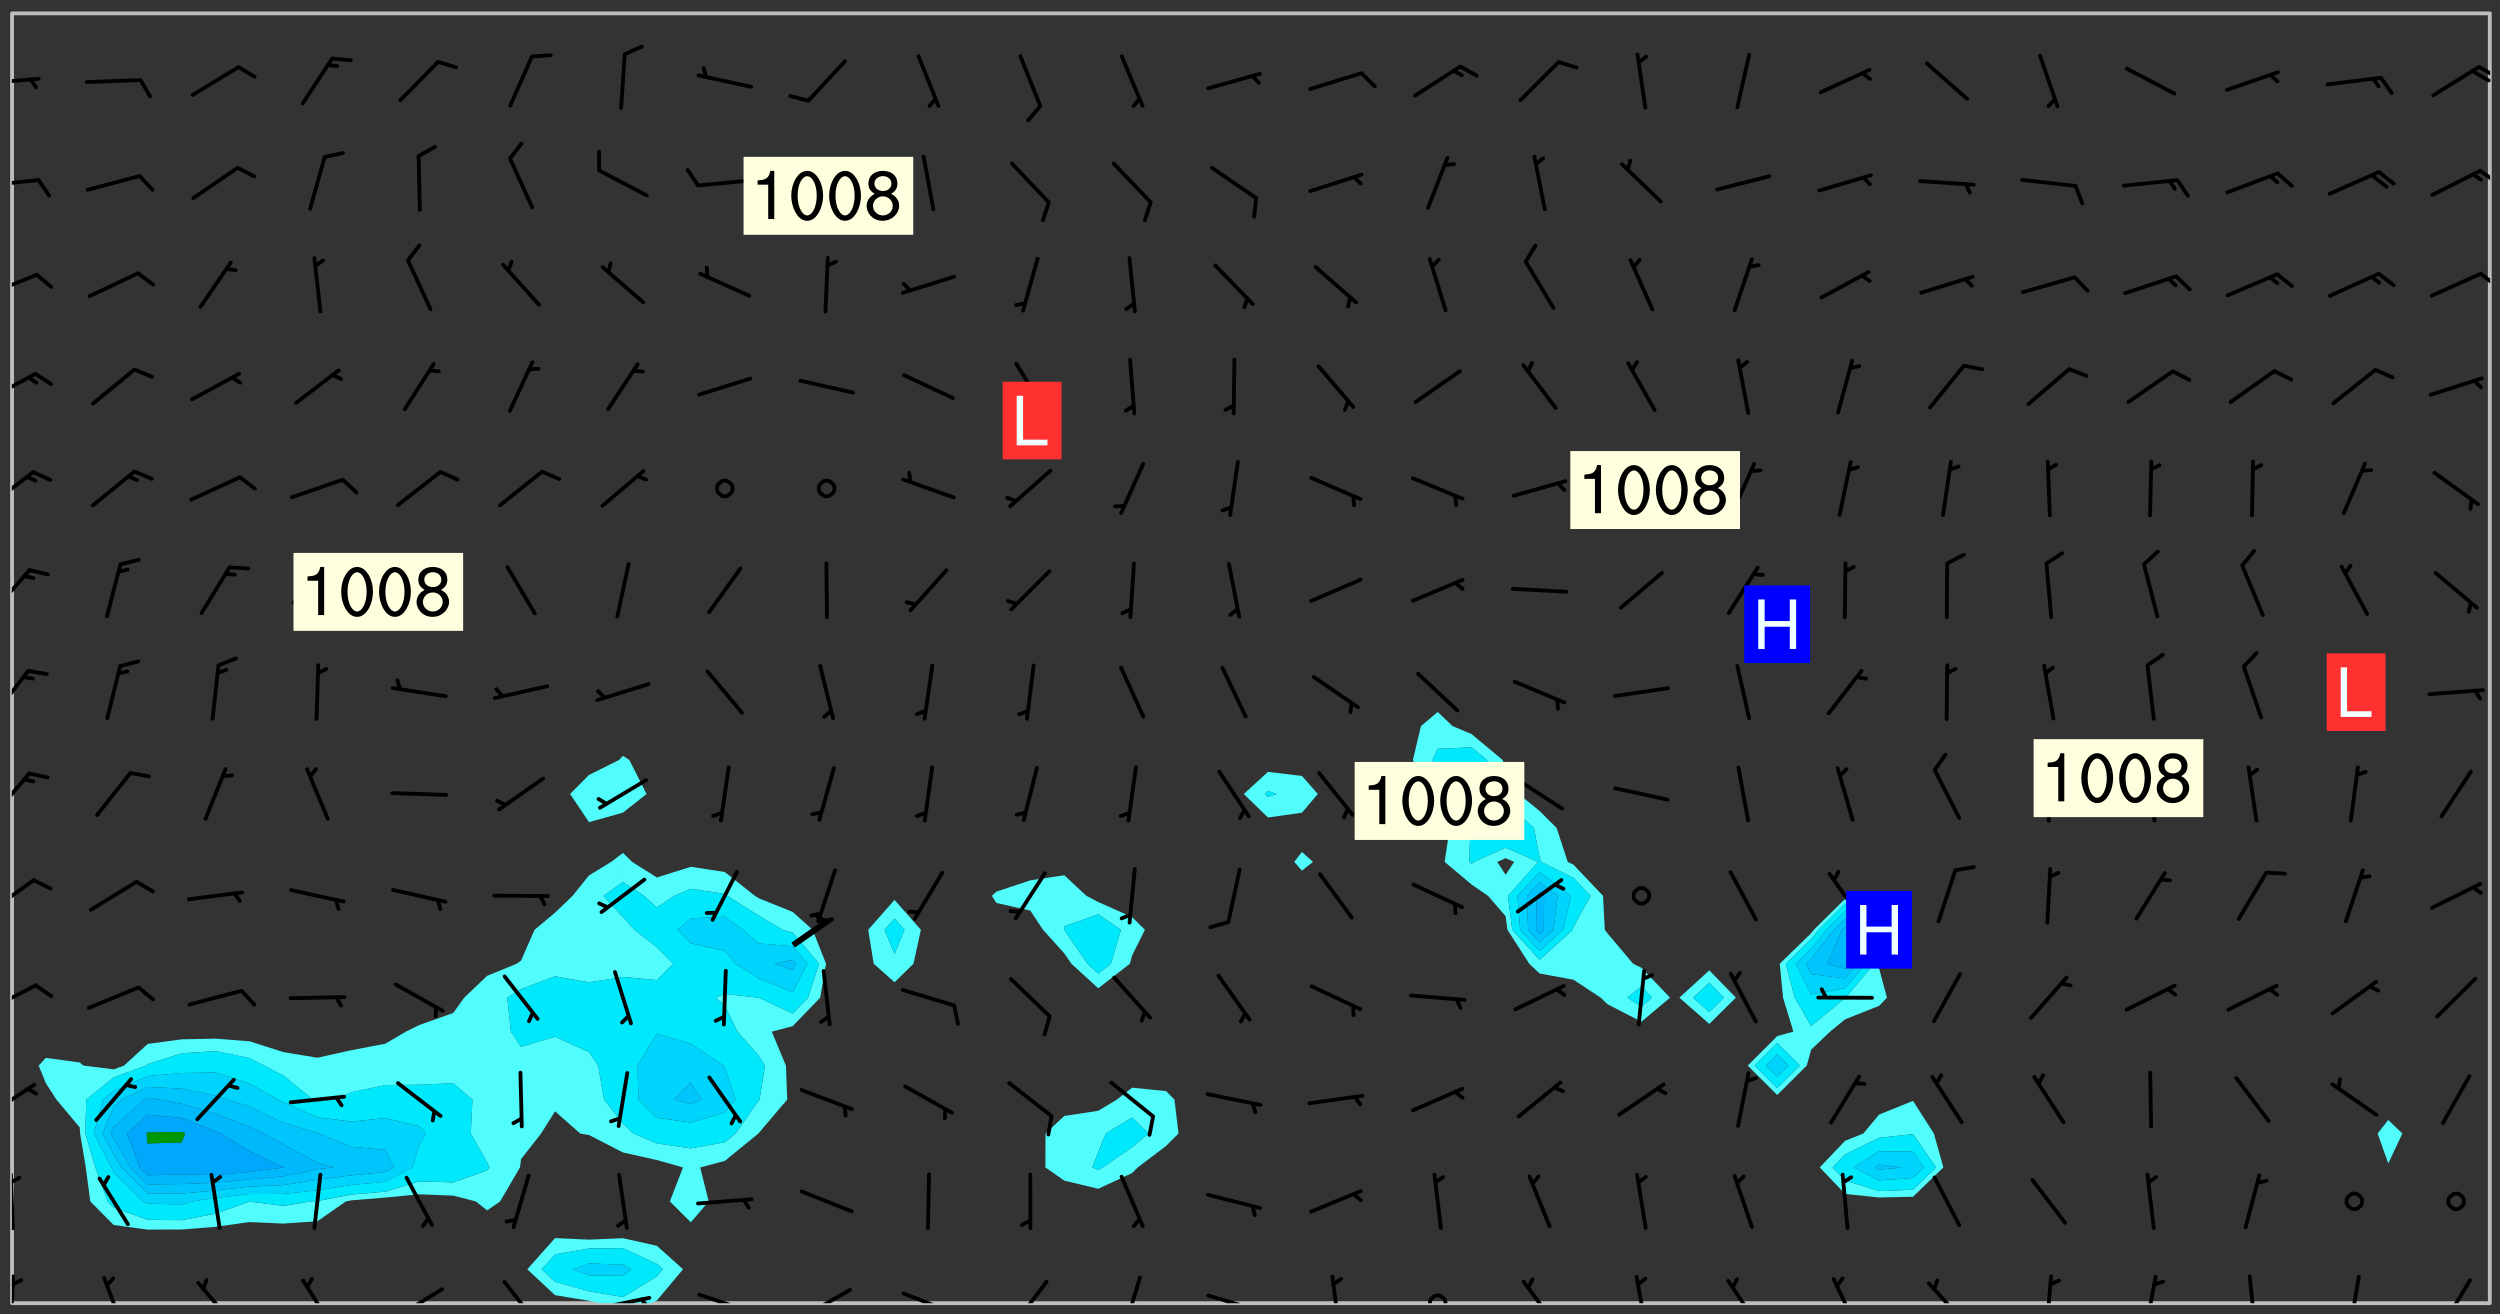 <svg xmlns="http://www.w3.org/2000/svg" role="img" xmlns:xlink="http://www.w3.org/1999/xlink" viewBox="142.45 309.95 326.84 171.84"><rect x="142.45" y="309.95" width="326.84" height="171.84" fill="#333333" stroke="none"/><defs><clipPath id="a"><path d="M144 311.672h1v168.656h-1zm0 0"/></clipPath><clipPath id="b"><path d="M144 311.672h324v168.656H144zm0 0"/></clipPath><clipPath id="c"><path d="M211 471h21v9.328h-21zm0 0"/></clipPath><clipPath id="d"><path d="M467 311.672h1v168.656h-1zm0 0"/></clipPath><clipPath id="e"><path d="M144 476h1v4.328h-1zm0 0"/></clipPath><clipPath id="f"><path d="M144 477h2v2h-2zm0 0"/></clipPath><clipPath id="g"><path d="M155 476h4v4.328h-4zm0 0"/></clipPath><clipPath id="h"><path d="M168 477h6v3.328h-6zm0 0"/></clipPath><clipPath id="i"><path d="M181 477h6v3.328h-6zm0 0"/></clipPath><clipPath id="j"><path d="M194 478h7v2.328h-7zm0 0"/></clipPath><clipPath id="k"><path d="M193 480h3v.328h-3zm0 0"/></clipPath><clipPath id="l"><path d="M208 477h5v3.328h-5zm0 0"/></clipPath><clipPath id="m"><path d="M220 479h8v1.328h-8zm0 0"/></clipPath><clipPath id="n"><path d="M226 479h2v1.328h-2zm0 0"/></clipPath><clipPath id="o"><path d="M233 478h8v2.328h-8zm0 0"/></clipPath><clipPath id="p"><path d="M247 478h7v2.328h-7zm0 0"/></clipPath><clipPath id="q"><path d="M260 478h8v2.328h-8zm0 0"/></clipPath><clipPath id="r"><path d="M274 477h6v3.328h-6zm0 0"/></clipPath><clipPath id="s"><path d="M289 476h3v4.328h-3zm0 0"/></clipPath><clipPath id="t"><path d="M300 479h8v1.328h-8zm0 0"/></clipPath><clipPath id="u"><path d="M316 476h2v4.328h-2zm0 0"/></clipPath><clipPath id="v"><path d="M329 479h3v1.328h-3zm0 0"/></clipPath><clipPath id="w"><path d="M341 477h6v3.328h-6zm0 0"/></clipPath><clipPath id="x"><path d="M356 476h2v4.328h-2zm0 0"/></clipPath><clipPath id="y"><path d="M368 477h5v3.328h-5zm0 0"/></clipPath><clipPath id="z"><path d="M381 476h5v4.328h-5zm0 0"/></clipPath><clipPath id="A"><path d="M394 477h6v3.328h-6zm0 0"/></clipPath><clipPath id="B"><path d="M409 476h2v4.328h-2zm0 0"/></clipPath><clipPath id="C"><path d="M422 476h3v4.328h-3zm0 0"/></clipPath><clipPath id="D"><path d="M436 476h2v4.328h-2zm0 0"/></clipPath><clipPath id="E"><path d="M449 476h3v4.328h-3zm0 0"/></clipPath><clipPath id="F"><path d="M461 477h5v3.328h-5zm0 0"/></clipPath><clipPath id="G"><path d="M144 463h1v8h-1zm0 0"/></clipPath><clipPath id="H"><path d="M144 463h2v2h-2zm0 0"/></clipPath><clipPath id="I"><path d="M144 451h4v5h-4zm0 0"/></clipPath><clipPath id="J"><path d="M144 438h4v5h-4zm0 0"/></clipPath><clipPath id="K"><path d="M144 424h4v6h-4zm0 0"/></clipPath><clipPath id="L"><path d="M144 410h3v7h-3zm0 0"/></clipPath><clipPath id="M"><path d="M144 397h3v7h-3zm0 0"/></clipPath><clipPath id="N"><path d="M144 384h3v7h-3zm0 0"/></clipPath><clipPath id="O"><path d="M144 371h4v6h-4zm0 0"/></clipPath><clipPath id="P"><path d="M144 358h4v5h-4zm0 0"/></clipPath><clipPath id="Q"><path d="M144 345h4v4h-4zm0 0"/></clipPath><clipPath id="R"><path d="M466 345h2v3h-2zm0 0"/></clipPath><clipPath id="S"><path d="M144 333h4v2h-4zm0 0"/></clipPath><clipPath id="T"><path d="M466 332h2v2h-2zm0 0"/></clipPath><clipPath id="U"><path d="M144 320h4v2h-4zm0 0"/></clipPath><clipPath id="V"><path d="M466 318h2v3h-2zm0 0"/></clipPath><clipPath id="W"><path d="M465 318h3v3h-3zm0 0"/></clipPath><g id="X" clip-path="url(#clip1)"><path fill="#fff" fill-opacity="0" fill-rule="evenodd" d="M0 0h1000v1000H0zm0 0"/><path fill="#d3d3d3" fill-opacity="0" fill-rule="evenodd" d="M162.152 355.867l-.234.293.059.234.117.172.176.234.293.348.113.059.117-.172.059-.234.176-.176.465-.176h.699l.234.293.289.816.059.176.176.23.352.234.699.699.172.176.234.348.234.41.289.582.41.465.23.234.234.176.117.23.176.293.172 1.164v.234l.059.289.059.117.117.117.348.41.117.172.176.176.176.234.117.172.172.352.059.234.234.406.234-.059-.176.176-.059.93h-.582l-.234-.113-.348.113-.117.117-.059.293-.059.176-.117.172-.465.293-.059.234-.059.113v.645l.059.172v.41l.059.059v.406l.059.406.117.176.059.059.23.641-.059.293v.699l-.059.582v.234l-.059.23-.055.352v1.922l.055.117h.426l-.367.117-.023.352.891 1.168 1.742.539 1.34.359v.539l.09.809.535.715 1.52.27.891-.086.09 1.164.535.18 1.16-.18 2.055-.984 1.16-.363 1.879-.176 1.695-.18-.18.719-1.516.086-1.25.09-.805.27-1.074.809.27.719.535.898-.18.625-.266.809.266 1.078.625.898.805.18 1.25-.18-.266.723.098.504.055.293v.172l.059.293v.406l.176.117.352.117h.406l.293-.176.113-.117.059-.117.117-.23.059-.176.352-.465.23-.176.176-.059.176.059.059.176.117.988.055.469.059.172.117.234.176.059.816.059h.289l.117.234.059.406.059.352v1.105l.117.293.117.348.289.699.176.352.582.754.352.176.172.059.469.234.641.465.348.234.293.176.293.055.23.062.816.348.293.176.113.172.352.352.117.176.523.641v.289l.059.352v.348l.059.352.059.289.117.059.172.059h.176l.582.234.176.117.176.289.176.234.113.234.293.23.117.117v.41l.059.055.289.234.234.117.059.117.117.172.059.117.23.234.059.176.234.059.117.059-.117.113-.059.117v.117l-.117.293-.117.289v.582l.176.117.117.059.059.117.117.117.113.059.176.348.059.352.059.406v.176l-.059.176-.117.699v.172l.117.176.293.293h.406l.176.117.117.172.117.293v.234h-.527l-.23-.234h-.234l-.176.059-.059.699.059.348.117.176.176.41.117.23.289.469.176.055h.523l.234.059.758.641.059.293v.234l.059.059.23.348v.352l-.117.172v.293l.293.289.293.176.172.059.293.176.293.117.582.406.289.234.293.176.219.16.016.012.23.176.641.523.176.234.117.176.176.176.113.172v.641l.117.176.469.117.582.117.234.059.23.113.293.117.113.059.586.352.289.172.176.062.176.055.176.059.699.352.289.176.234.055.289.176.234.117.641.406.293.117.172.059.234.059.41.059.23.059.234.117.059.172-.41.176.469.059.059.293.113.234.176.055.234.059.176.059.406.117.641.234.117.172.059.234v.176l-.059.117-.059.406.234.234.117.059.348.117.641.23.176.117.289.117.176.176.234.465.582 1.105.176.176.348.176.176.117.352.117 1.047.523.234.059.465.113.293.059.465.176.758.582.234.234.348.465.176.176.289.234.816.699.293.176.289.289.293.176.293.289.695.641.176.176.293.234.289.234.469.289.641.582.348.234.234.293.348.348.352.465.934.992.348.406.117.176.234.059.113.117.645.176.23.113.234.059.293.176.23.117.934.699.406.406.234.176.406.176.234.117.816.348.348.234.234.117.293.289.23.117.758.352.352.172.23.059.293.117.234.059.871.176h.816l.469.23.172.059.875.699.465.117.293.059.176.059.23.059.469.059.348.059.352.059.406.059h.293l.172.059v.23l.176.176h.293l.348.059.352.059.699.117h.641l.465-.234.293-.176.172-.117.41-.172.289-.176.934-.465.469-.293.523-.293.465-.172.465-.176 1.051-.465.289-.117.41-.117.289-.117.527-.176 1.516-.699.582-.348.289-.059.293-.059.348-.117.875-.23.352-.117h.113l.234-.059.875-.234.234-.059h.812l.352-.059.816-.117.172-.059.352-.055.293-.059.23-.059.816-.176.176-.059h.348l.234-.059.465-.117.758-.172.234-.059h.348l.41-.117.289-.059 1.285-.059h.289l.41-.059.23-.059h.176l.875-.117h.406l.41-.117h.348l.352-.113.871-.059h1.75l1.047.289.41.117.289.117.352.117.289.117 1.051.172.289.059h.293l.293.059.172.059.41.059.172.059.117.059h.117l.117.059.352.059h.113l.41.066 1.922.395 1.926.395 1.52.449 1.695.719 2.145.805 1.605-.719 1.43-.805 1.16-1.078 1.25-.449 3.035-.719 1.875-.359 2.145-1.348 2.234-1.254 2.5-1.258 1.695-.449 1.785-.18 1.16-.27.625.539 1.34-.27.715-.988.984-1.344.445-.18.805-.359 1.875-.539 1.785-.449 1.25-.27 1.16-.09 1.699-.09 1.961-.27 1.25-.09h.539l.625-.09h.891l2.145-.18 2.41-.18 2.59-.09 1.695.18 1.609.09 1.43.359 1.16.719 1.875.988 1.16 1.527.266.715.629.09.355.898.535.539.535 1.527 1.074.359h.535l-.805.535.09 1.707.715 2.695.891.805.895.988.715 1.258 1.785.539 1.52-.18.355 1.344 1.609-.805.98-.539.27.27.316-.215.219-.145.801.449.449-.359h.355l.535-.27.539-.719.535-.27.625-.988 1.16.449.84.371 1.395.617 1.695-.18h1.605l1.785.09.18-1.707.535-1.344.805.27.492.848.402.406-.09.539v.359l.715.449.711-.27h1.43l.359.988.445 1.258.715 1.344 1.25.629 1.695.629.715-.18.18-.539.98-.09.449.359.086 1.258-.266.629-.535.18v.539l.715.984.266.539.984.988.801 1.078-.266.359-.09.898-.625 2.332-.355 2.066-.09 1.793-.18.719-.09.539v1.438l-.98 1.883-.359 1.707-.535.898-.805 1.168-.266.539 2.055 1.254.086.359-.355.539-.09-.18v.809l.09 1.438-.445.715-1.074.094-.266.715.535.898.805.719 1.16.809 1.34.27.445.359-.355.449-1.789-.09-1.25-.449-.715-.719-.625-.09-.176 3.59-.188 1.309h89.359V311.703h-55.27v49.082l.762.125 3.289.543 2.023 2.836v2.754l2.352.332 2.348.332h4.051l-1.379 4.16-2.023.707-2.023.703-.543.344-2.594 1.617-.188.117-2.023-2.078-.73-2.742-2.672-2.078-1.375-3.5-.066-.082-1.957-2.672 2.75-1.418v-49.082H294.422v91.414l.117.031.133.012.074.074.105.047.09.059.086.059.09.059.297.297.059.09.031.117.027.117.016.137-.031.117-.059.09-.059.086-.043.105-.047.102-.027.121v.145l.176.27.148.148.074.086.074.074.043.105.062.09.059.086.043.105.059.09.047.102.043.105.059.086.117.18.074.074.062.086.059.09.043.105.059.09.059.086.062.09.059.09.043.102.117.18.074.074.059.086.074.074.09.059.105.047h.148l.133-.016.133.016.102-.047.074-.074.047-.102-.016-.133v-.148l-.047-.105-.027-.117-.047-.102-.027-.121-.043-.102-.062-.09-.043-.102-.043-.105-.031-.117-.016-.133-.012-.137.086-.059.059-.086.121-.031.043.105.016.133v.117l.059.102.059.09.09.059.148.148.059.09.043.105-.012.102.086.059.105.047.086.059.09.059.074.074-.117.027-.105.047-.086.059-.074.074-.059.09-.062.086-.027.121-.047.102-.043.105-.031.117-.012.133-.016.133v.148l.027.117.047.105.043.102.059.09.074.074.09.059.074.074.09.059.059.09.043.105.047.102.117.031.133.016h.148l.117-.031.105.043.043.105.047.102.027.121L299.5 410l.027.117.031.121.027.117.105.043.102.047.133-.016.148.148.062.086.074.074.07.074.09.062.105.043.102.043.117.031.137.016.117-.031.074-.074.027-.117-.012-.133-.031-.121-.027-.117.043-.105h.117l.09.062.117.027h.148l.133.016h.148l.133.016.133-.016h.148l.133-.016.133-.012.137.012.117-.027.133-.016.191-.059-.059.176-.016.133-.027.121-.016.133-.059.086-.133.016-.105.047-.105.043-.117.031-.117.027-.266.031h-.148l-.133.016-.074.074.059.086.148.148.117.18.074.07.09.062.09.059.086.059.09.059.102.043.105.062.105.043.086.059.105.047.102.043.18.117.059.09-.043.102-.047.105.016.133.223.223.059.09.043.102.031.121.043.102.016.133.031.117.012.137.031.117.148.148.102.043.105.043.117.031.133.016.137.016h.117l.117-.031.09-.059.043-.105.047-.102.043-.105.031-.117.012-.133v-.148l-.012-.133-.016-.133-.031-.117-.043-.105-.047-.105-.043-.102-.043-.105-.016-.133.016-.133.027-.117.031-.117.027-.121.047-.102.09-.059.086-.062.074-.074.09-.059.223-.223.059-.086.074-.074.117-.18.059-.086v-.148l-.074-.074-.102-.047-.105-.043-.102-.043-.059-.09-.047-.105-.027-.117.09-.059.117-.031.102-.043.18-.117.148-.148.012-.133-.012-.105-.09-.059-.133.016h-.148l-.133.016-.133-.016-.121-.031-.086-.059-.074-.074-.059-.09-.062-.086-.117-.18-.059-.086.031-.121.086-.059.121-.031.059-.086v-.121l-.031-.117-.059-.09-.059-.086-.047-.105-.027-.117-.016-.133.059-.09.074-.074.09-.059.117-.18.074-.074.059-.086.148-.148.121-.031.133-.016.133.016.074.074.043.105.016.133-.031.117-.117.031-.133.012-.148.148-.043.105-.047.102-.027.121-.031.117v.148l.031.117.043.105.059.09.074.07.074.074.117.031.121.027.117-.027.133-.016h.117l.09.059.074.074.047.105.059.086.102.047.133.016.105.043.086.059-.012.105-.074.074-.18.117-.059.09-.09.059-.07.074-.074.074-.062.09-.027.117-.016.133.016.133-.016.133v.148l.016.133.027.117.031.121.074.074.09.059.086.059.09.059.117.031v.086l-.102.047-.09.059-.266.031-.117.027h-.148l-.105.043-.102.047-.059.09-.062.234-.012.133-.031.121-.016.133v.293l-.012.133.012.137.016.133.133.016.133.012.121.031.086.059.074.074.047.105.043.102.016.133v.445l-.016.133v.445l.031.266.027.117.016.133.031.117.086.211.031.266v.148l-.031.117-.027.117-.031.121-.027.117-.031.117-.031.121-.012.133-.016.133.09.059.117-.031.102.016.047.105-.031.266v.441l-.043.105-.047.105-.043.102-.043.105-.059.086-.031.121-.043.117-.031.117-.016.133.016.133.059.09.105.047.086.059.059.086-.012.137-.031.117-.043.102v.445l-.016.133v.148l-.031.117-.043.105-.027.117-.047.105-.043.102-.031.121-.027.117-.031.133-.031.117-.027.117-.043.105-.031.117-.031.121-.012.133-.016.133v.297l.027.117v.148l.047.398.027.117.059.09.121.031h.148l.133-.016.059.09v.117l-.059.09-.09.059-.102.043-.105.047-.09.059-.086.059-.137.016-.117-.031-.133-.016-.102.047-.062.086-.012.137-.016.133-.031.117-.027.117-.016.133-.031.121v.297l.016.133.031.117v.148l.012.133v.148l-.027.117-.047.102-.027.121-.031.117-.059.09-.074.074-.102.043-.105.047-.117.027-.121.031-.102-.047.059-.086.105-.047.027-.117.031-.117.027-.121.031-.117v-.148l.016-.133-.031-.117-.043-.105-.105.016-.074.074-.102.043-.09.062-.074.074-.043.102-.016.133-.031.117L304.25 426l-.031.117-.027.117-.031.121-.027.117-.031.117-.043.105-.09.059h-.09l-.117-.031-.031-.086.016-.137-.031-.117v-.148l-.012-.133v-.148l-.062-.234-.027-.121-.043-.102-.047-.105-.059-.086-.059-.09-.043-.105-.062-.086-.148-.148-.07-.074-.105-.047-.105-.043-.102-.043-.297-.297-.09-.074-.086-.059-.105-.043-.09-.062-.086-.059-.105-.043-.09-.059-.086-.062-.074-.07-.105-.047-.086-.059-.105-.043-.09-.062-.102-.043-.105-.043-.086-.059-.105-.047-.105-.043-.102-.047-.09-.059-.102-.043-.105-.043-.09-.062-.117-.027-.133-.016-.133.016H299.75l-.133.016-.117-.031-.09-.059-.074-.074-.09-.059-.102-.047h-.148l-.121-.027-.102-.043-.074-.074-.117-.18-.09-.059-.102-.043-.09-.062-.105-.043-.09-.059-.086-.059-.105-.047-.059-.086-.059-.09-.043-.105-.047-.102-.074-.074-.086-.059-.074-.074-.09-.059-.223-.223-.043-.105-.031-.266.105-.043h.145l.105.043.074.074.09.059.086.059.105.047.09.059.148.148.07.074.148.148.062.086.074.074.086.059.074.074.09.062.09.059.086.059.27.176.102.047.105.043.102.043.047-.074.059-.086.074-.074.07-.074.105.043.074.074.059.09.043.102.047.105.043.105.121.027.117-.027.074-.09.043-.105.059-.09.074-.074.105-.043.117-.027.133.012.09.059.148.148.059.09.043.105.047.102.043.105.043.102.105.047.105.043.133.016.086-.059.059-.09.074-.074.105-.043.117.027.105.047.102.043.105.043.102.047.18.117v.117l-.016.133.016.133.016.137.059.086.102.047.121.027.117.031h.148l.117-.031.059-.09.18-.117.059-.09.074-.074.059-.086.117-.18.18-.117.117.031.09.059.043.074-.016.133v.117l.09.059h.148l.133-.016.133-.012.266-.031.105-.043.117-.031.121-.027.074-.074.07-.074.062-.09-.016-.105-.047-.102-.102-.043-.105-.016-.117.027-.266.031h-.148l-.074-.074-.09-.059-.117-.031-.117-.027-.133-.016h-.148l-.133.016h-.297l-.105-.047-.148-.148-.043-.102-.059-.09.223-.223.086-.059.105-.043.117-.031.133-.016.133.016.137.016.102.043.133-.012.09-.062.102-.043.062-.09-.047-.102-.09-.059-.117-.031-.102-.043-.059-.09-.062-.09v-.117l.016-.133.105-.047.074-.07v-.121l-.09-.059-.031-.117.09-.059.074-.074.043-.105.059-.09.047-.102.016-.133v-.148l-.047-.105-.043-.102-.09-.059-.133-.016-.102-.043-.137-.016-.117-.031h-.445l-.133-.016-.133-.012-.133-.016-.117-.031h-.148l-.133-.016-.133-.012-.266-.031-.121-.043-.086-.059-.074-.074v-.148l.012-.133.105-.047.102-.043.133-.016h.152l.133-.016h.293l.121.031.102.043.09.059.234.062.121-.047.09-.059.102-.043.133-.016.105.043.102.047.133.012.121-.027h.145l.121-.031.117-.027.105-.047.074-.074.086-.059.148-.148.059-.086.047-.105.027-.117.016-.105-.102-.043-.09-.059-.117-.031-.105-.043-.09-.062-.074-.086-.074-.074-.102-.043-.105-.047-.102-.043-.059-.09-.047-.102-.086-.211-.062-.086-.059-.09-.074-.074-.086-.059h-.27l-.117.031-.09.059-.102.043-.133.016-.105-.016-.027-.117-.062-.09-.117-.031-.102-.043-.148-.148-.031-.117-.016-.105.074-.074.18-.117.117-.027.117-.031.137.016.102.043.105.043.102.047.105.043.117.031.133.016.117.027.133.016.105-.016.09-.059-.074-.074-.105-.043-.074-.074-.074-.09-.148-.148-.086-.059-.09-.059-.074-.074-.09-.059-.102-.047-.121-.027-.102-.047-.105-.043-.117-.031-.102-.043-.121-.031h-.148l-.117.031-.105.043-.086.062-.18.117-.086.059-.09.059-.105.047-.086.059-.105.043-.102.043-.105.047-.074.074-.059.09-.059.086-.047.105-.059.086-.074.074-.133-.012-.117-.031h-.117l-.074.074-.09.059-.074.074-.09.059-.086.059-.105.047-.102.043-.137.016-.102-.043-.148-.148-.105-.047h-.086l-.105.047-.102.043-.121.031-.117-.031-.074-.074v-.117l.031-.121.074-.07.059-.09.074-.074.117-.031.105-.043h.293l.133-.016.137-.016.102-.043.09-.059.102-.047.09-.059.133-.012.09.059.133.012.09-.059.086-.059.105-.043.09-.059.086-.062.09-.059.148-.148.059-.086.059-.09.105-.043.133-.016.117.027.121.031.059-.059.059-.09.031-.266.027-.117.105.012.133.016.102-.043.09-.059.059-.09.074-.074.059-.09.047-.102.012-.133-.012-.133-.047-.105-.148-.148-.059-.09-.059-.086-.043-.105v-.445l.016-.133v-.148l.012-.133-.059-.059-.09.059-.102-.043-.18-.117-.086-.059-.062-.09-.059-.09-.074-.074-.086-.059-.121.031-.102.012-.105.047-.086.059-.105.043-.148.148-.09.059-.086.059-.09.062-.105.043-.133.016v-.121l.105-.043.117-.031.074-.07.043-.105v-.148l-.027-.117-.148-.148-.133-.016h-.148l-.117.031-.105.043-.102.043-.09.062-.117.027-.074-.074.012-.133-.043-.102-.043-.105-.09-.059-.117.027-.121.031-.117.031-.102.043-.121.031-.102.043-.105.043-.09.059-.102.016v-.117l.016-.133-.059-.09-.074.043-.148.148-.059.09-.074.074-.047.105-.043.102-.074.074-.059.09-.074.074-.059.086-.074.074-.09.062-.074.07-.074.074-.102.016-.133.016-.105-.043v-.121l.148-.148.043-.102.059-.09.047-.102.043-.105.059-.09.031-.117.043-.102.031-.121.027-.117.047-.105.043-.102.043-.105.074-.07.09-.062.09-.059.102-.043h.297l.266-.031.105-.043-.074-.074-.117-.031-.105-.043-.09-.059-.102-.047-.09-.059-.102-.043-.105-.043-.09-.062-.086-.059-.105-.043-.102-.043-.121-.031-.117-.031-.102-.043L297.5 410.25l-.102-.043-.09-.059-.043-.105-.016-.133.102-.043.133-.016.137.016.133-.016.102-.043.059-.09.016-.105-.09-.059-.074-.074-.102-.043-.09-.059-.148-.148-.043-.105-.016-.133v-.293l-.059-.09-.09-.059-.074-.074-.043-.105-.031-.117-.059-.09-.074-.074-.117-.027-.074-.074-.09-.059-.09-.062-.086-.059-.074-.074-.059-.086-.047-.105-.086-.059-.148-.148-.195-.059-.133.016-.102.043-.074.074-.047.102-.043.105-.059.09-.059.086-.297.297-.09.059h-.086l-.062-.086-.043-.105.031-.117.059-.09.027-.117-.012-.133-.09-.062-.105.047-.117.027-.117.031-.27.176-.102.047-.117.027-.105.047-.09.059-.102.043-.059-.086-.047-.105.016-.133.047-.105.07-.074.074-.07.059-.09v-.148l-.043-.105h-.238l-.102.047-.031.117-.027.117-.031.121-.074.043-.133.016-.074-.047-.043-.102-.043-.105-.047-.102-.043-.105-.121.031-.102.043-.133.016-.117.031-.105.043-.09.059-.102.047-.121.027-.133.016-.102-.043-.059-.09-.047-.105-.043-.102-.043-.105v-.117l.059-.09.086-.059.18-.117.102-.047.105-.043.105-.059.102-.043.09-.062.102-.043.105-.059.102-.047.09-.059.105-.043.102-.043.09-.062.102-.043.137-.016.117.031.102.043.121.031.102.043.105.047.102.043.105.043.102.047.105.043.102.043.105.047.086.059.105.043.117.031.105.043.102.047.09.059.105.043.102.043.105.047.117.027.102.047.121.027h.148l.086-.059.016-.102.059-.09-.027-.117-.074-.074-.117-.18-.074-.074-.09-.074-.18-.117-.086-.059-.105-.043-.102-.047-.27-.176-.059-.09-.074-.074-.059-.09-.043-.102-.031-.117-.016-.137v-.562l-.012-.133-.016-.133-.031-.117-.016-.133-.012-.133-.031-.121-.223-.223-.059-.086-.016-.105.031-.117.133-.016v-91.414H172.992v1.453l-.059.234-.352 1.051-.172.523-.117.348-.176.41-.117.172-.234.293-.23.059h-.352l-.117.059-.23.406v.293l.117.176.23.23.117.234.641.758.293.465.176.234.23.352.234.348.641.816.176.465.172.41.117.695.176.469.117 1.398.059.465v.875l.117 1.047v4.781l-.059.465-.352 1.281-.176.523-.113.41-.352.93L172.934 336l-.234.582-.117.176-.172.348-.176.406-.352.816-.059.293-.113.293-.117.289-.059.176-.117.875-.059.406-.059.117-.059.176-.059.172-.23.527-.117.172v.234l-.117.234-.059.172-.176.586v.289l-.059.176v.293l-.059.113-.059.527v.172l-.055.234v2.621l-.176.816-.117.176-.176.234-.117.172-.113.234-.586.934-.23.289-.293.465-.176.234-.289.352-.352.699-.113.23-.176.41-.176.23-.406.527-.816.699-.293.172-.289.234-.176.117-.176.176-.523.406-.527.176-.172.176-.234.055-.641.176h-.758m12.211 31.023l-1.074.449.359.895 1.25-.715.445-.539-.98-.09"/><path fill="#d3d3d3" fill-opacity="0" fill-rule="evenodd" d="M201.508 416.598h-.895l.449.629.98.359.805-.09.445-.988-.176.09-.715-.355-.895.355m154.621 59.07l-.059-.523v-.293l.113-.293.059-.23.469-.469h.113l.117-.113.117-.059h.176l.234-.059h.348l.234.059.117.059.23.172.059.176.117.582v.293l-.117.176-.172.289-.176.176-.527.523-.23.234-.117.059h-.176l-.117-.059-.406-.293-.176-.117-.117-.059-.059-.113-.055-.117m6.641-10.957l-.059-.172v-1.109l.059-.172.176-.059.172-.059h.176l.234-.059.117.059.059.699-.059.172-.117.176-.117.059-.234.523-.113.059h-.234l-.059-.117m9.613-14.391l-.117-.176v-.699l.293-.875.117-.172.176-.352.113-.23.117-.293.352-.758.117-.23.172-.234h.176l.117-.059h.641l.117.059.234.234.172.113.352.293.117.117.113.176v.113l.117.059.117.117v.699l-.059.176v.23l-.059.176-.348 1.051-.117.23-.117.234-.117.059-.23.234-.641.289h-.875l-.41-.117-.641-.465"/><path fill="none" stroke="#bebebe" stroke-linecap="round" stroke-linejoin="round" stroke-miterlimit="10" stroke-width=".5" d="M467.957 311.695H144.027v168.625h323.93v-168.625"/><g clip-path="url(#a)"><path fill="#fff" fill-opacity="0" fill-rule="evenodd" d="M144 475.891v4.438h.004H144V311.672h.004H144v164.219"/></g><g clip-path="url(#b)"><path fill="#fff" fill-opacity="0" fill-rule="evenodd" d="M144.004 480.328V311.672h79.887v97.094l-.523.551-3.914 1.945-2.473 2.492 2.473 3.676 4.438-1.238v5.27l-1.535 1.168-2.902 1.773-2.148 2.668-2.289 2.199-2.68 2.238-1.762 4.02-.574.418-3.863 1.574-3.008 2.863-1.43 1.996-4.438 1.574-1.75.867-2.691 1.578-4.438.848-4.438.984-4.438-.734-4.441-1.414-4.438-.344-4.438.09-4.438.605-3.094 2.828-1.344.492-3.961-.492-.48-.406-4.438-.605-.93 1.012.93 2.285 1.391 2.152 3.047 3.648.051.789.738 4.438.59 4.441 3.062 3.082 4.438.602 4.438-.012 4.438-.352 4.438-.621 4.441.195 4.438-.301 3.719-2.594.719-.141 4.438-.363 4.441-.426 4.438.172 2.957.758 1.48 1.172 1.695-1.172 2.598-4.441.145-1.094 2.617-3.344 1.824-2.898 3.285 2.898 1.152.199 4.438 2.277 4.438.992 3.414.969-1.715 4.441 2.738 2.734 2.336-2.734-1.109-4.441 3.215-.855 4.395-3.582.043-.059 3.723-4.379-.168-4.438-1.852-4.441 2.734-.715 3.59-3.723.77-4.438-1.754-4.438-2.605-2.336-4.438-1.789-.496-.312-3.941-3.117-4.441-.688-4.438 1.402-3.242-2.039-1.195-1.168v-5.27l3.086-2.438-2.238-4.438-.848-.551v-97.094h35.508v115.93l-3.445 3.906.719 4.438 2.727 2.422 2.477-2.422.969-4.438-3.445-3.906V311.672h22.191V424.375l-4.438.664-4.441 1.484-.586.547.586.926L277.152 429l1.66 2.508 2.777 3.082.93 1.355 3.508 3.207 4.137-3.207.301-1.094v17.297l-1.988 1.551-2.449 1.473-4.438.676-2.449 2.289-.023 4.438 2.473 1.727 4.438 1.066 4.438-2.062.73-.73 3.707-2.812 1.625-1.625-.535-4.438-1.09-1.098-4.438-.453v-17.297l1.668-3.344-1.668-1.652-4.438-1.98-1.547-.805-2.891-2.695V311.672h26.629v99.191l-3.164 2.891 3.164 3.074 4.438-.625v5.133l-1 1.293 1 1.152 1.449-1.152-1.449-1.293v-5.133l2.078-2.449-2.078-2.363-4.438-.527v-99.191h22.191v91.359l-2.191 1.844-1.051 4.441 2.113 4.438 1.129 1.152 1.57 3.285-.66 4.438 3.527 2.965 2.145 1.477 2.297 2.656.242 1.781 2.852 4.438 1.344 1.273 4.438.816 3.559 2.348.879.855 4.441 2.281 3.742-3.137-3.742-3.918-1.086-.52-3.355-3.988-.348-.449-.23-4.438L348.164 423l-.754-.371-1.453-4.438-2.23-2.223L341 413.754l-1.711-3.027-.379-1.41-4.062-3.387-2.5-1.055-1.938-1.844v-91.359h35.508V436.809l-3.914 3.574 3.914 3.43 3.473-3.43-3.473-3.574V311.672h17.754v115.789l-4.086 4.047-.352.445-4.105 3.992.43 4.438 1.348 4.438-2.113.594-3.852 3.848 3.852 3.844 3.867-3.844.574-2.078 2.473-2.363 1.965-1.609 4.438-1.758 1.035-1.07-1.035-3.836-.016-.602-.328-4.438-4.094-4.047V311.672h8.875V453.875l-4.438 1.793-2.051 2.469-2.387.957-3.316 3.48 3.316 3.465 4.438.465 4.438-.094 3.973-3.836-1.242-4.438-2.73-4.262V311.672h62.137V456.371l-1.395 1.766 1.395 3.91 1.844-3.91-1.844-1.766V311.672h13.312v168.656H227.535l.793-.363 3.418-4.074-3.418-3.07-4.438-.992-4.438.188-4.438-.203-3.633 4.078 3.633 3.387 4.438.734 1.441.316h-76.891"/></g><path fill="#50fcfc" fill-rule="evenodd" d="M148.438 451.547l-.93-2.285.93-1.012 4.438.605.48.406 3.961.492 1.344-.492 3.094-2.828 4.438-.605 4.438-.09v1.629l-4.438.289-4.438 1.418-.207.188-4.23 1.547-3.586 2.891-.133 4.438 1.32 4.438 1.598 4.441.801.805 4.438 1.602 4.438.047 4.438-.855 4.438-1.566 4.441.547 3.578-.578.859-.051 4.438-.84 4.438-.383 4.441-1.348 4.438.137 4.438-1.574.293-.383-.293-.664-2.141-3.773.219-4.438-2.516-2.133-4.438.195-4.441.051-4.438.926-2.164.961-2.273.273-.59-.273-3.848-3.129-2.551-1.309-1.891-.988-4.438-.906v-1.629l4.438.344 4.441 1.414 4.438.734 4.438-.984 4.438-.848 2.691-1.578 1.75-.867 4.438-1.574 1.43-1.996 3.008-2.863L210 435.945l.574-.418 1.762-4.02 2.68-2.238 2.289-2.199 2.148-2.668 2.902-1.773 1.535-1.168v3.793l-2.547 1.816 2.547 2.785 1.504 1.652 2.934 2.297 2.125 2.141-2.125 2.141-4.438-.418-4.438.711-4.438-.789-4.441 1.672-1.812 1.121.484 4.438 1.328 1.977 4.441-1.305 4.438 2.012 1.195 1.758.77 4.438 2.473 3.137 1.344 1.301 3.094 1.293 4.438.656 4.441-.805 1.406-1.145 3.031-4.32.102-.117.719-4.438-.82-1.293-2.785-3.148-1.652-3.395-1.164-1.043 1.164-.492 4.438.492 4.438 2.074 2-2.074 1.449-4.438-3.449-4.07-1.32-.367-3.117-1.844-4.121-2.594-.316-.254-4.441-.664-2.164.918-2.273 1.527-1.68-1.527-2.758-1.816v-3.793l1.195 1.168 3.242 2.039 4.438-1.402 4.441.688 3.941 3.117.496.312 4.438 1.789 2.605 2.336 1.754 4.438-.77 4.438-3.59 3.723-2.734.715 1.852 4.441.168 4.438-3.723 4.379-.043.059-4.395 3.582-3.215.855 1.109 4.441-2.336 2.734-2.738-2.734 1.715-4.441-3.414-.969-4.438-.992-4.438-2.277-1.152-.199-3.285-2.898-1.824 2.898-2.617 3.344-.145 1.094-2.598 4.441-1.695 1.172-1.48-1.172-2.957-.758-4.438-.172-4.441.426-4.438.363-.719.141-3.719 2.594-4.438.301-4.441-.195-4.438.621-4.438.352-4.438.012-4.438-.602-3.062-3.082-.59-4.441-.738-4.438-.051-.789-3.047-3.648-1.391-2.152"/><path fill="#00e8fc" fill-rule="evenodd" d="M154.918 462.574l-1.32-4.438.133-4.438 3.586-2.891 4.23-1.547.207-.188 4.438-1.418 4.438-.289v2.801l-4.438.062-4.438.398-4.438 1.941-1.402 1.129-1.199 4.438 2.293 4.438.309.695 3.805 3.746.633.277 4.438.145 1.422-.422 3.016-.445 4.438-.516 4.441-.02 4.438-.461 4.438-.707 4.438-.406 3.574-1.887.867-2.926.887-1.512-.887-.938-4.441-1.078-4.438.465-4.438-.559-4.438-1.973-.746-.355-3.695-2.098-4.438-1.434v-2.801l4.438.906 1.891.988 2.551 1.309 3.848 3.129.59.273 2.273-.273 2.164-.961 4.438-.926 4.441-.051 4.438-.195 2.516 2.133-.219 4.438 2.141 3.773.293.664-.293.383-4.438 1.574-4.438-.137-4.441 1.348-4.438.383-4.438.84-.859.051-3.578.578-4.441-.547-4.438 1.566-4.438.855-4.438-.047-4.438-1.602-.801-.805-1.598-4.441"/><path fill="#00d4fc" fill-rule="evenodd" d="M157.008 462.574l-2.293-4.438 1.199-4.438 1.402-1.129 4.438-1.941v1.434l-3.383 1.637-1.055.941-1.484 3.496 1.484 2.699 1.016 1.738 3.422 3.406 4.438.031 4.438-.441 4.438-.48 4.441-.203 4.438-.707 4.438-.566 4.438-.438 1.145-.602-1.145-2.289-4.438-.41-4.223-1.738-.215-.055-4.438-1.34-4.441-2.133-2.93-.91-1.508-.531-4.438-.898-4.438-.207v-1.434l4.438-.398 4.438-.062 4.438 1.434 3.695 2.098.746.355 4.438 1.973 4.438.559 4.438-.465 4.441 1.078.887.938-.887 1.512-.867 2.926-3.574 1.887-4.438.406-4.438.707-4.438.461-4.441.02-4.438.516-3.016.445-1.422.422-4.438-.145-.633-.277-3.805-3.746-.309-.695"/><path fill="#00c4fc" fill-rule="evenodd" d="M157.316 460.836l-1.484-2.699 1.484-3.496 1.055-.941 3.383-1.637v1.43l-.43.207-4.008 3.578-.367.859.367.664 2.211 3.773 2.227 2.219 4.438-.043 4.438-.176 4.438-.449 4.441-.391 4.438-.945 2.086-.215-2.086-.605-4.438-2.395-2.617-1.438-1.824-.887-4.438-1.68-4.438-1.32-2.988-.551-1.449-.207v-1.43l4.438.207 4.438.898 1.508.531 2.93.91 4.441 2.133 4.438 1.34.215.055 4.223 1.738 4.438.41 1.145 2.289-1.145.602-4.438.438-4.438.566-4.438.707-4.441.203-4.438.48-4.438.441-4.438-.031-3.422-3.406-1.016-1.738"/><path fill="#00b8fc" fill-rule="evenodd" d="M157.316 458.801l-.367-.664.367-.859 4.008-3.578.43-.207v2.195l-2.707 2.449 1.672 4.438 1.035 1.031 4.438-.121 4.438.09 4.438-.418 4.441-.574.035-.008-.035-.02-4.441-2.09-3.719-2.328-.719-.293-4.438-1.742-4.438-.414v-2.195l1.449.207 2.988.551 4.438 1.32 4.438 1.68 1.824.887 2.617 1.438 4.438 2.395 2.086.605-2.086.215-4.438.945-4.441.391-4.438.449-4.438.176-4.438.043-2.227-2.219-2.211-3.773"/><path fill="#00a8fc" fill-rule="evenodd" d="M160.719 462.574l-1.672-4.438 2.707-2.449 4.438.414v1.852l-4.438.055-.141.129.141 1.305 4.438-.133.457-1.172-.457-.184v-1.852l4.438 1.742.719.293 3.719 2.328 4.441 2.09.035.02-.035.008-4.441.574-4.438.418-4.438-.09-4.438.121-1.035-1.031"/><path fill="#009800" fill-rule="evenodd" d="M161.754 459.441l-.141-1.305.141-.129 4.438-.055.457.184-.457 1.172-4.438.133"/><path fill="#00e8fc" fill-rule="evenodd" d="M209.246 444.82l-.484-4.438 1.812-1.121 4.441-1.672 4.438.789 4.438-.711 4.438.418v6.988l-2.523 4.188.109 4.438 2.414 2.383 4.438.629 4.441-1.297 1.395-1.715-1.395-4.211-.145-.227-4.297-2.871-4.438-1.316v-6.988l2.125-2.141-2.125-2.141-2.934-2.297-1.504-1.652-2.547-2.785 2.547-1.816 2.758 1.816 1.68 1.527 2.273-1.527 2.164-.918 4.441.664v2.973l-4.441.227-1.762 1.492 1.762 1.773 4.441.988 1.434 1.676 3.004 1.914 4.438 1.816 1.938-3.73-1.938-2.285-4.438-.359-2.055-1.793-2.383-1.719v-2.973l.316.254 4.121 2.594 3.117 1.844 1.32.367 3.449 4.07-1.449 4.438-2 2.074-4.438-2.074-4.438-.492-1.164.492 1.164 1.043 1.652 3.395 2.785 3.148.82 1.293-.719 4.438-.102.117-3.031 4.32-1.406 1.145-4.441.805-4.438-.656-3.094-1.293-1.344-1.301-2.473-3.137-.77-4.438-1.195-1.758-4.438-2.012-4.441 1.305-1.328-1.977"/><g clip-path="url(#c)"><path fill="#50fcfc" fill-rule="evenodd" d="M215.016 479.277l-3.633-3.387 3.633-4.078 4.438.203 4.438-.188v1.297l-4.438.055-4.438.754-1.746 1.957 1.746 1.625 4.438 1.254 4.438.754 4.438-2.703.781-.93-.781-.699-4.438-2.066v-1.297l4.438.992 3.418 3.07-3.418 4.074-.793.363h-6.641l-1.441-.316-4.438-.734"/></g><path fill="#00e8fc" fill-rule="evenodd" d="M215.016 477.516l-1.746-1.625 1.746-1.957 4.438-.754v1.945l-2.082.766 2.082.812 4.438-.023 1.117-.789-1.117-.602-4.438-.164v-1.945l4.438-.055 4.438 2.066.781.699-.781.93-4.438 2.703-4.438-.754-4.438-1.254"/><path fill="#50fcfc" fill-rule="evenodd" d="M219.453 417.43l-2.473-3.676 2.473-2.492 3.914-1.945.523-.551.848.551 2.238 4.438-3.086 2.438-4.438 1.238"/><path fill="#00d4fc" fill-rule="evenodd" d="M219.453 476.703l-2.082-.812 2.082-.766 4.438.164 1.117.602-1.117.789-4.438.023m6.461-23.004l-.109-4.438 2.523-4.188 4.438 1.316v5.105l-2.219 2.203 2.219.605 1.402-.605-1.402-2.203v-5.105l4.297 2.871.145.227 1.395 4.211-1.395 1.715-4.441 1.297-4.438-.629-2.414-2.383"/><path fill="#00c4fc" fill-rule="evenodd" d="M232.766 454.305l-2.219-.605 2.219-2.203 1.402 2.203-1.402.605"/><path fill="#00d4fc" fill-rule="evenodd" d="M232.766 433.281l-1.762-1.773 1.762-1.492 4.441-.227 2.383 1.719 2.055 1.793 4.438.359v1.785l-2.379.5 2.379.812.422-.812-.422-.5v-1.785l1.938 2.285-1.938 3.73-4.438-1.816-3.004-1.914-1.434-1.676-4.441-.988"/><path fill="#00c4fc" fill-rule="evenodd" d="M246.082 436.758l-2.379-.812 2.379-.5.422.5-.422.812"/><path fill="#50fcfc" fill-rule="evenodd" d="M256.672 435.945l-.719-4.438 3.445-3.906v2.43l-1.301 1.477 1.301 3.18 1.301-3.18-1.301-1.477v-2.43l3.445 3.906-.969 4.438-2.477 2.422-2.727-2.422"/><path fill="#00e8fc" fill-rule="evenodd" d="M259.398 434.688l-1.301-3.18 1.301-1.477 1.301 1.477-1.301 3.18"/><path fill="#50fcfc" fill-rule="evenodd" d="M272.711 427.996l-.586-.926.586-.547 4.441-1.484 4.438-.664 2.891 2.695 1.547.805v1.605l-4.438 1.57-.02.457.02.02 3.031 4.418 1.406 1.285 1.66-1.285 1.305-4.438-2.965-2.027V427.875l4.438 1.98 1.668 1.652-1.668 3.344-.301 1.094-4.137 3.207-3.508-3.207-.93-1.355-2.777-3.082L277.152 429l-4.441-1.004m8.879 36.305l-2.473-1.727.023-4.438 2.449-2.289 4.438-.676 2.449-1.473 1.988-1.551v3.91l-3.461 2.078-.977 2.465-.781 1.973.781.328.586-.328 3.852-2.652 2.16-1.785-2.16-2.078v-3.91l4.438.453 1.09 1.098.535 4.438-1.625 1.625-3.707 2.812-.73.73-4.438 2.062-4.438-1.066"/><path fill="#00e8fc" fill-rule="evenodd" d="M281.59 431.527l-.02-.02.02-.457 4.438-1.57 2.965 2.027-1.305 4.438-1.66 1.285-1.406-1.285-3.031-4.418m4.438 31.375l-.781-.328.781-1.973.977-2.465 3.461-2.078 2.16 2.078-2.16 1.785-3.852 2.652-.586.328"/><path fill="#50fcfc" fill-rule="evenodd" d="M308.219 416.828l-3.164-3.074 3.164-2.891v2.52l-.406.371.406.395 1.145-.395-1.145-.371v-2.52l4.438.527 2.078 2.363-2.078 2.449-4.438.625"/><path fill="#00e8fc" fill-rule="evenodd" d="M308.219 414.148l-.406-.395.406-.371 1.145.371-1.145.395"/><path fill="#50fcfc" fill-rule="evenodd" d="M312.656 423.781l-1-1.152 1-1.293 1.449 1.293-1.449 1.152m16.625-10.027l-2.113-4.438 1.051-4.441 2.191-1.844 1.938 1.844 2.5 1.055v1.723l-4.438.195-.672 1.469.672 1.098 1.32 3.34 2.949 4.438-.137 4.438.305.258.293-.258 4.148-1.859v1.371l-1.09.488 1.09 1.68 1.117-1.68-1.117-.488v-1.371l4.258 1.859-3.949 4.441.555 4.438 3.574 3.934 4.336-3.934.102-.406 2.23-4.031-2.23-2.355-4.238-2.086-.199-.59-.738-3.848-3.699-3.352-1.086-1.086-1.363-4.438-1.992-1.664v-1.723l4.062 3.387.379 1.41L341 413.754l2.727 2.215 2.23 2.223 1.453 4.438.754.371 3.859 4.07.23 4.438.348.449 3.355 3.988 1.086.52v2.457l-1.844 1.461 1.844 1.172 1.395-1.172-1.395-1.461v-2.457l3.742 3.918-3.742 3.137-4.441-2.281-.879-.855-3.559-2.348-4.438-.816-1.344-1.273-2.852-4.438-.242-1.781-2.297-2.656-2.145-1.477-3.527-2.965.66-4.438-1.57-3.285-1.129-1.152"/><path fill="#00e8fc" fill-rule="evenodd" d="M330.41 410.414l-.672-1.098.672-1.469 4.438-.195v5.062l-.355 1.039.355.523 3.918 3.914.523.293.418-.293-.418-.383-4.059-4.055-.383-1.039v-5.062l1.992 1.664 1.363 4.438 1.086 1.086 3.699 3.352.738 3.848v1.891l-2.891 3.141.355 4.438 2.535 2.793 3.078-2.793 1.047-4.438-4.125-3.141v-1.891l.199.59 4.238 2.086 2.23 2.355-2.23 4.031-.102.406-4.336 3.934-3.574-3.934-.555-4.438 3.949-4.441-4.258-1.859-4.148 1.859-.293.258-.305-.258.137-4.438-2.949-4.438-1.32-3.34"/><path fill="#00d4fc" fill-rule="evenodd" d="M334.848 414.277l-.355-.523.355-1.039.383 1.039 4.059 4.055.418.383-.418.293-.523-.293-3.918-3.914"/><path fill="#fff" fill-opacity="0" fill-rule="evenodd" d="M339.289 422.141l-1.09.488 1.09 1.68 1.117-1.68-1.117-.488"/><path fill="#00d4fc" fill-rule="evenodd" d="M341.191 431.508l-.355-4.438 2.891-3.141v1.344l-1.652 1.797.152 4.438 1.5 1.652 1.816-1.652.543-4.438-2.359-1.797v-1.344l4.125 3.141-1.047 4.438-3.078 2.793-2.535-2.793"/><path fill="#00c4fc" fill-rule="evenodd" d="M342.227 431.508l-.152-4.438 1.652-1.797v1.344l-.414.453-.047 4.438.461.508.559-.508.035-4.438-.594-.453v-1.344l2.359 1.797-.543 4.438-1.816 1.652-1.5-1.652"/><path fill="#00b8fc" fill-rule="evenodd" d="M343.727 432.016l-.461-.508.047-4.438.414-.453.594.453-.035 4.438-.559.508"/><path fill="#00e8fc" fill-rule="evenodd" d="M357.043 441.555l-1.844-1.172 1.844-1.461 1.395 1.461-1.395 1.172"/><path fill="#50fcfc" fill-rule="evenodd" d="M365.918 443.812l-3.914-3.43 3.914-3.574v1.617l-2.141 1.957 2.141 1.879 1.902-1.879-1.902-1.957v-1.617l3.473 3.574-3.473 3.43"/><path fill="#00e8fc" fill-rule="evenodd" d="M365.918 442.262l-2.141-1.879 2.141-1.957 1.902 1.957-1.902 1.879"/><path fill="#50fcfc" fill-rule="evenodd" d="M374.793 453.105l-3.852-3.844 3.852-3.848v.891l-2.957 2.957 2.957 2.953 2.969-2.953-2.969-2.957v-.891l2.113-.594-1.348-4.438-.43-4.438 4.105-3.992.352-.445 4.086-4.047v.605l-3.473 3.441-.965 1.215-3.312 3.223 1.168 4.438 2.145 3.719 4.438-3.676.078-.043 3.703-4.438-.301-4.438-3.48-3.441v-.605l4.094 4.047.328 4.438.016.602 1.035 3.836-1.035 1.07-4.438 1.758-1.965 1.609-2.473 2.363-.574 2.078-3.867 3.844"/><path fill="#00e8fc" fill-rule="evenodd" d="M374.793 452.215l-2.957-2.953 2.957-2.957v1.488l-1.469 1.469 1.469 1.465 1.477-1.465-1.477-1.469v-1.488l2.969 2.957-2.969 2.953"/><path fill="#00d4fc" fill-rule="evenodd" d="M374.793 450.727l-1.469-1.465 1.469-1.469 1.477 1.469-1.477 1.465"/><path fill="#00e8fc" fill-rule="evenodd" d="M377.09 440.383l-1.168-4.438 3.312-3.223.965-1.215 3.473-3.441v1.008l-2.453 2.434-1.984 2.496-1.996 1.941 1.996 4.012 4.438-.824 2.707-3.188-.246-4.438-2.461-2.434v-1.008l3.48 3.441.301 4.438-3.703 4.438-.078.043-4.438 3.676-2.145-3.719"/><path fill="#00d4fc" fill-rule="evenodd" d="M379.234 439.957l-1.996-4.012 1.996-1.941 1.984-2.496 2.453-2.434v1.012l-1.434 1.422-3.004 3.777-.68.66.68 1.359 4.438.566 1.637-1.926-.199-4.438-1.438-1.422v-1.012l2.461 2.434.246 4.438-2.707 3.188-4.438.824"/><path fill="#00c4fc" fill-rule="evenodd" d="M379.234 437.305l-.68-1.359.68-.66 3.004-3.777 1.434-1.422v1.008l-.418.414-1.891 4.438 2.309.664.566-.664-.152-4.438-.414-.414v-1.008l1.438 1.422.199 4.438-1.637 1.926-4.438-.566"/><path fill="#50fcfc" fill-rule="evenodd" d="M383.672 466.039l-3.316-3.465 3.316-3.48 2.387-.957 2.051-2.469 4.438-1.793v4.348l-4.438.477-4.438 2.164-1.633 1.711 1.633 1.707 4.438 1.387 4.438-.18 3.02-2.914-3.02-4.352V453.875l2.73 4.262 1.242 4.438-3.973 3.836-4.438.094-4.438-.465"/><path fill="#00b8fc" fill-rule="evenodd" d="M383.672 436.609l-2.309-.664 1.891-4.438.418-.414.414.414.152 4.438-.566.664"/><path fill="#00e8fc" fill-rule="evenodd" d="M383.672 464.281l-1.633-1.707 1.633-1.711 4.438-2.164v1.75l-3.301 2.125 3.301 1.695 4.438-.32 1.426-1.375-1.426-2.055-4.438-.07v-1.75l4.438-.477 3.02 4.352-3.02 2.914-4.438.18-4.438-1.387"/><path fill="#00d4fc" fill-rule="evenodd" d="M388.109 464.27l-3.301-1.695 3.301-2.125v1.754l-.578.371.578.297 2.965-.297-2.965-.371v-1.754l4.438.07 1.426 2.055-1.426 1.375-4.438.32"/><path fill="#00c4fc" fill-rule="evenodd" d="M388.109 462.871l-.578-.297.578-.371 2.965.371-2.965.297"/><path fill="#50fcfc" fill-rule="evenodd" d="M454.684 462.047l-1.395-3.91 1.395-1.766 1.844 1.766-1.844 3.91"/><g clip-path="url(#d)"><path fill="#fff" fill-opacity="0" fill-rule="evenodd" d="M467.996 480.328H468V311.672h-.004H468v168.656h-.004"/></g><path fill="#fff" fill-opacity="0" fill-rule="evenodd" d="M242.562 431.59l3.336 4.793 8.176-5.688-3.336-4.797-8.176 5.691"/><path fill-rule="evenodd" d="M251.234 429.82l.289.418-5.168 3.594-.449-.645 3.688-2.566-.793-1.141.453-.316.375.422.188.176.203.141.234.086.27.02.324-.051.387-.137"/><g clip-path="url(#e)"><path fill="none" stroke="#000" stroke-linecap="round" stroke-linejoin="round" stroke-miterlimit="10" stroke-width=".5" d="M144.16 476.82l-.32 7.02"/></g><g clip-path="url(#f)"><path fill="none" stroke="#000" stroke-linecap="round" stroke-linejoin="round" stroke-miterlimit="10" stroke-width=".5" d="M144.113 477.84l1.109-.527"/></g><g clip-path="url(#g)"><path fill="none" stroke="#000" stroke-linecap="round" stroke-linejoin="round" stroke-miterlimit="10" stroke-width=".5" d="M156.074 477.039l2.48 6.578"/></g><path fill="none" stroke="#000" stroke-linecap="round" stroke-linejoin="round" stroke-miterlimit="10" stroke-width=".5" d="M156.438 477.996l.809-.918"/><g clip-path="url(#h)"><path fill="none" stroke="#000" stroke-linecap="round" stroke-linejoin="round" stroke-miterlimit="10" stroke-width=".5" d="M168.352 477.656l4.559 5.348"/></g><path fill="none" stroke="#000" stroke-linecap="round" stroke-linejoin="round" stroke-miterlimit="10" stroke-width=".5" d="M169.016 478.434l.449-1.141"/><g clip-path="url(#i)"><path fill="none" stroke="#000" stroke-linecap="round" stroke-linejoin="round" stroke-miterlimit="10" stroke-width=".5" d="M182.074 477.355l3.742 5.945"/></g><path fill="none" stroke="#000" stroke-linecap="round" stroke-linejoin="round" stroke-miterlimit="10" stroke-width=".5" d="M182.617 478.219l.609-1.062"/><g clip-path="url(#j)"><path fill="none" stroke="#000" stroke-linecap="round" stroke-linejoin="round" stroke-miterlimit="10" stroke-width=".5" d="M194.266 482.164l5.992-3.672"/></g><g clip-path="url(#k)"><path fill="none" stroke="#000" stroke-linecap="round" stroke-linejoin="round" stroke-miterlimit="10" stroke-width=".5" d="M195.137 481.629l-1.059-.621"/></g><g clip-path="url(#l)"><path fill="none" stroke="#000" stroke-linecap="round" stroke-linejoin="round" stroke-miterlimit="10" stroke-width=".5" d="M212.738 483.098l-4.328-5.539"/></g><g clip-path="url(#m)"><path fill="none" stroke="#000" stroke-linecap="round" stroke-linejoin="round" stroke-miterlimit="10" stroke-width=".5" d="M227.332 479.629l-6.887 1.398"/></g><g clip-path="url(#n)"><path fill="none" stroke="#000" stroke-linecap="round" stroke-linejoin="round" stroke-miterlimit="10" stroke-width=".5" d="M226.332 479.832l.781.949"/></g><g clip-path="url(#o)"><path fill="none" stroke="#000" stroke-linecap="round" stroke-linejoin="round" stroke-miterlimit="10" stroke-width=".5" d="M240.535 481.449l-6.66-2.242"/></g><g clip-path="url(#p)"><path fill="none" stroke="#000" stroke-linecap="round" stroke-linejoin="round" stroke-miterlimit="10" stroke-width=".5" d="M247.465 482.066l6.109-3.477"/></g><g clip-path="url(#q)"><path fill="none" stroke="#000" stroke-linecap="round" stroke-linejoin="round" stroke-miterlimit="10" stroke-width=".5" d="M260.562 479.051l6.547 2.555"/></g><g clip-path="url(#r)"><path fill="none" stroke="#000" stroke-linecap="round" stroke-linejoin="round" stroke-miterlimit="10" stroke-width=".5" d="M275.035 483.133l4.234-5.609"/></g><g clip-path="url(#s)"><path fill="none" stroke="#000" stroke-linecap="round" stroke-linejoin="round" stroke-miterlimit="10" stroke-width=".5" d="M289.445 483.691l2.043-6.723"/></g><g clip-path="url(#t)"><path fill="none" stroke="#000" stroke-linecap="round" stroke-linejoin="round" stroke-miterlimit="10" stroke-width=".5" d="M300.414 479.32l6.734 2.016"/></g><g clip-path="url(#u)"><path fill="none" stroke="#000" stroke-linecap="round" stroke-linejoin="round" stroke-miterlimit="10" stroke-width=".5" d="M316.645 476.844l.902 6.969"/></g><path fill="none" stroke="#000" stroke-linecap="round" stroke-linejoin="round" stroke-miterlimit="10" stroke-width=".5" d="M316.773 477.859l1-.711"/><g clip-path="url(#v)"><path fill="none" stroke="#000" stroke-linecap="round" stroke-linejoin="round" stroke-miterlimit="10" stroke-width=".5" d="M331.434 480.328l-.02-.199-.059-.191-.094-.176-.461-.379-.191-.059-.199-.02-.199.02-.191.059-.457.379-.098.176-.059.191-.02.199.02.199.059.191.098.18.457.375.191.059.199.02.199-.02.191-.059.461-.375.094-.18.059-.191.02-.199"/></g><g clip-path="url(#w)"><path fill="none" stroke="#000" stroke-linecap="round" stroke-linejoin="round" stroke-miterlimit="10" stroke-width=".5" d="M341.645 477.496l4.16 5.664"/></g><path fill="none" stroke="#000" stroke-linecap="round" stroke-linejoin="round" stroke-miterlimit="10" stroke-width=".5" d="M342.25 478.32l.535-1.105"/><g clip-path="url(#x)"><path fill="none" stroke="#000" stroke-linecap="round" stroke-linejoin="round" stroke-miterlimit="10" stroke-width=".5" d="M356.41 476.871l1.262 6.914"/></g><path fill="none" stroke="#000" stroke-linecap="round" stroke-linejoin="round" stroke-miterlimit="10" stroke-width=".5" d="M356.594 477.879l.965-.762"/><g clip-path="url(#y)"><path fill="none" stroke="#000" stroke-linecap="round" stroke-linejoin="round" stroke-miterlimit="10" stroke-width=".5" d="M368.395 477.414l3.922 5.832"/></g><path fill="none" stroke="#000" stroke-linecap="round" stroke-linejoin="round" stroke-miterlimit="10" stroke-width=".5" d="M368.965 478.262l.578-1.082"/><g clip-path="url(#z)"><path fill="none" stroke="#000" stroke-linecap="round" stroke-linejoin="round" stroke-miterlimit="10" stroke-width=".5" d="M382.168 477.152l3.008 6.352"/></g><path fill="none" stroke="#000" stroke-linecap="round" stroke-linejoin="round" stroke-miterlimit="10" stroke-width=".5" d="M382.605 478.078l.73-.984"/><g clip-path="url(#A)"><path fill="none" stroke="#000" stroke-linecap="round" stroke-linejoin="round" stroke-miterlimit="10" stroke-width=".5" d="M394.621 477.73l4.73 5.199"/></g><path fill="none" stroke="#000" stroke-linecap="round" stroke-linejoin="round" stroke-miterlimit="10" stroke-width=".5" d="M395.312 478.484l.414-1.152"/><g clip-path="url(#B)"><path fill="none" stroke="#000" stroke-linecap="round" stroke-linejoin="round" stroke-miterlimit="10" stroke-width=".5" d="M410.609 476.828l-.613 7"/></g><path fill="none" stroke="#000" stroke-linecap="round" stroke-linejoin="round" stroke-miterlimit="10" stroke-width=".5" d="M410.52 477.848l1.129-.48"/><g clip-path="url(#C)"><path fill="none" stroke="#000" stroke-linecap="round" stroke-linejoin="round" stroke-miterlimit="10" stroke-width=".5" d="M424.266 476.875l-1.297 6.906"/></g><path fill="none" stroke="#000" stroke-linecap="round" stroke-linejoin="round" stroke-miterlimit="10" stroke-width=".5" d="M424.074 477.879l1.172-.363"/><g clip-path="url(#D)"><path fill="none" stroke="#000" stroke-linecap="round" stroke-linejoin="round" stroke-miterlimit="10" stroke-width=".5" d="M436.566 476.836l.73 6.988"/></g><g clip-path="url(#E)"><path fill="none" stroke="#000" stroke-linecap="round" stroke-linejoin="round" stroke-miterlimit="10" stroke-width=".5" d="M450.828 476.863l-1.164 6.93"/></g><g clip-path="url(#F)"><path fill="none" stroke="#000" stroke-linecap="round" stroke-linejoin="round" stroke-miterlimit="10" stroke-width=".5" d="M465.371 477.316l-3.621 6.023"/></g><g clip-path="url(#G)"><path fill="none" stroke="#000" stroke-linecap="round" stroke-linejoin="round" stroke-miterlimit="10" stroke-width=".5" d="M143.875 463.504l.25 7.02"/></g><g clip-path="url(#H)"><path fill="none" stroke="#000" stroke-linecap="round" stroke-linejoin="round" stroke-miterlimit="10" stroke-width=".5" d="M143.91 464.523l1.062-.613"/></g><path fill="none" stroke="#000" stroke-linecap="round" stroke-linejoin="round" stroke-miterlimit="10" stroke-width=".5" d="M155.461 464.031l3.711 5.965M156 464.898l.617-1.062m13.48-.297l1.062 6.949m-.906-5.938l.984-.734m13.102-.293l-.789 6.98m15.367-.395l-3.316-6.191m2.836 5.293l-.684 1.02m11.836.156l1.973-6.746m-1.688 5.766l-1.199.246m15.723.836l-1.016-6.949m.867 5.941l-.988.727m17.445-3.469l-7.004.551m5.984-.469l.66 1.031m13.438.461l-6.531-2.598m16.508 4.812l.148-7.027m13.242 7.027V463.5m0 6.004l-1.086.578m15.781.164l-2.762-6.461m2.359 5.52l-.77.953m16.512-2.387l-6.812-1.715m5.82 1.465l.297 1.191m13.852-3.137l-6.496 2.676m5.551-2.285l.945.781m9.648-3.324l.84 6.98m-.719-5.965l1.008-.699m11.289-.082l2.633 6.512m-2.25-5.566l.789-.938m12.898-.219l1.121 6.934m-.957-5.926l.977-.742m11.605-.125l2.258 6.652m-1.93-5.684l.84-.895m12.957-.246l.641 6.996m-.547-5.98l1.023-.672m10.898.035l3.238 6.238m9.566-5.914l4.258 5.59m10.773-6.285l.828 6.98m-.707-5.965l1.008-.699m13.496-.223l-1.793 6.793m1.531-5.805l1.195-.281m12.508 2.691l-.02-.203-.059-.191-.094-.176-.461-.375-.191-.059-.199-.02-.199.02-.191.059-.457.375-.098.176-.059.191-.02.203.02.199.059.191.098.176.457.375.191.059.199.02.199-.02.191-.059.461-.375.094-.176.059-.191.02-.199m13.316 0l-.023-.203-.055-.191-.098-.176-.457-.375-.191-.059-.199-.02-.199.02-.191.059-.461.375-.094.176-.059.191-.02.203.02.199.059.191.094.176.461.375.191.059.199.02.199-.02.191-.059.457-.375.098-.176.055-.191.023-.199"/><g clip-path="url(#I)"><path fill="none" stroke="#000" stroke-linecap="round" stroke-linejoin="round" stroke-miterlimit="10" stroke-width=".5" d="M146.934 451.766l-5.867 3.867"/></g><path fill="none" stroke="#000" stroke-linecap="round" stroke-linejoin="round" stroke-miterlimit="10" stroke-width=".5" d="M146.082 452.328l1.074.586m12.441-1.887l-4.566 5.344m3.902-4.566l1.195.266m12.883-.953l-4.766 5.164m4.074-4.414l1.188.312m13.93 1.148l-6.984.738m5.969-.629l.688 1.016m12.934 1.391l-5.566-4.289m4.758 3.664l-.207 1.211m11.637.781l-.176-7.023m.148 6l-1.066.605m13.754.375l1.133-6.938m-.969 5.926l-1.16.395m16.895.023l-4.035-5.75m3.449 4.914l-.555 1.094m15.723-1.887l-6.57-2.492m5.617 2.129l.152 1.219m13.895-.379l-6.125-3.445m5.234 2.945l-.031 1.227m13.945-.293l-5.543-4.316m5.543 4.316l-.418 2.418m13.695-2.367l-5.465-4.418m5.465 4.418l-.469 2.41m14.492-3.918l-6.883-1.402m5.883 1.199l.348 1.176m14.004-2.16l-6.957.977m5.945-.836l.723.992m13.344-2.051l-6.438 2.812m5.504-2.406l.961.762m12.797-1.977L341 455.914m4.66-3.785l1.129.477m13.156-.883l-5.809 3.953m4.965-3.379l1.086.57m10.852-2.617l-1.363 6.895m1.164-5.891l1.176-.355m13.484-.199l-3.66 6m3.129-5.129l1.227.074m8.879-.895l3.824 5.895m-3.27-5.035l.594-1.074m12.176.211l3.809 5.906m-3.254-5.047l.598-1.07m14.004-.348l.121 7.023m11.137-6.316l4.238 5.605m8.309-4.805l5.773 4.008m-4.934-3.426l.145-1.219m16.949-.418l-3.461 6.117"/><g clip-path="url(#J)"><path fill="none" stroke="#000" stroke-linecap="round" stroke-linejoin="round" stroke-miterlimit="10" stroke-width=".5" d="M147.125 438.773l-6.25 3.219"/></g><path fill="none" stroke="#000" stroke-linecap="round" stroke-linejoin="round" stroke-miterlimit="10" stroke-width=".5" d="M147.125 438.773l2.016 1.402m11.422-1.129l-6.496 2.672m6.496-2.672l1.891 1.566m11.574-1.125l-6.793 1.789m6.793-1.789l1.668 1.801m11.762-.973l-7.023.133m6.004-.113l.594 1.074m13.293.691l-6.129-3.434m5.238 2.934l-.027 1.227m13.324.328l-4.312-5.547m3.688 4.742l-.504 1.117m13.336.27l-2.094-6.707m1.789 5.73l-.863.871m13.309.262l.258-7.023m-.223 6l-1.102.539m14.906.465l-.793-6.984m.676 5.969l-1.012.695m17.41-2.16l-6.73-2.02m6.73 2.02l.484 2.406m11.996-.98l-5.059-4.875m5.059 4.875l-.672 2.359m13.797-2.176l-4.68-5.242m4 4.48l-.426 1.152m14.113-.145l-4.062-5.734m3.473 4.898l-.551 1.098m15.605-1.633l-6.363-2.988m5.438 2.551l.059 1.227m14.504-1.996l-7.004-.574m5.984.488l.484 1.129m13.512-2.859l-6.328 3.055m5.406-2.609l.992.727m10.434-3.141l-.707 6.992m.602-5.973l1.137-.465m10.301-.172l3.262 6.227m-2.789-5.32l.695-1.012m10.262 3.203l7.027.031m-6.004-.027l-.57-1.086m18.078-1.977l-3.402 6.148m17.336-5.711l-4.641 5.277m3.965-4.512l1.195.281m13.617.02l-6.285 3.141m5.371-2.684l1 .711m13.234-1.16l-6.293 3.125m5.379-2.668l.996.715m12.934-1.668l-5.695 4.117m4.867-3.52l1.102.543m12.688-1.555l-4.988 4.949"/><g clip-path="url(#K)"><path fill="none" stroke="#000" stroke-linecap="round" stroke-linejoin="round" stroke-miterlimit="10" stroke-width=".5" d="M146.855 425.023l-5.711 4.09"/></g><path fill="none" stroke="#000" stroke-linecap="round" stroke-linejoin="round" stroke-miterlimit="10" stroke-width=".5" d="M146.855 425.023l2.199 1.09m11.258-.879l-5.996 3.668m5.996-3.668l2.113 1.246m11.688.141l-6.969.895m5.957-.766l.707 1m13.57.066l-6.867-1.496m5.867 1.281l.332 1.18m13.977-.941l-6.855-1.543m5.859 1.32l.324 1.184m14.074-1.707l-7.027-.051m6.004.043l.566 1.09m7.457 1.016l5.602-4.246m-4.785 3.629l-1.113-.516m14.816 2.141l3.191-6.262m-2.727 5.352l-1.227.02m14.57 1.098l2.207-6.672m-1.887 5.699l-1.211.207m13.508.445l3.602-6.035m-3.078 5.156l-1.223-.059m13.91.871l3.809-5.902m-3.254 5.043l-1.223-.102m15.551 1.508l.676-6.996m-.578 5.977l-1.133.469m13.949.488l1.477-6.871m-1.477 6.871l-2.359.672m18.488-1.273l-4.152-5.668m18.578 4.316l-6.371-2.965m5.441 2.535l.066 1.223m13.836-4.336l-5.688 4.121m4.859-3.523l1.102.539m11.219.926l-.02-.203-.059-.191-.094-.176-.457-.375-.191-.059-.199-.02-.203.02-.191.059-.457.375-.094.176-.059.191-.02.203.02.199.059.191.094.176.457.375.191.059.203.02.199-.02.191-.059.457-.375.094-.176.059-.191.02-.199m10.637-3.098l3.316 6.195m9.629-5.973l4.051 5.746m-3.461-4.91l.555-1.094m15.293-.207l-2.191 6.676m2.191-6.676l2.418-.422m9.992.25l-.379 7.02m.32-5.996l1.113-.52m13.926.023l-3.715 5.965m3.176-5.098l1.223.082m12.57-.988l-3.59 6.043m3.59-6.043l2.449.117m10.184-.43l-2.223 6.668m1.898-5.695l1.207-.207m14.469 1.008l-6.297 3.121m5.379-2.668l.996.719"/><g clip-path="url(#L)"><path fill="none" stroke="#000" stroke-linecap="round" stroke-linejoin="round" stroke-miterlimit="10" stroke-width=".5" d="M146.27 411.07l-4.539 5.367"/></g><path fill="none" stroke="#000" stroke-linecap="round" stroke-linejoin="round" stroke-miterlimit="10" stroke-width=".5" d="M146.27 411.07l2.398.52m-3.059.262l1.199.262M159.496 411l-4.363 5.508M159.496 411l2.414.441m10.031-.949l-2.625 6.52m2.242-5.57l1.223-.129m9.809-.801l2.711 6.484m-2.316-5.543l.777-.949m9.988 3.133l7.023.234m6.93 1.906l5.746-4.047m-4.91 3.457l-1.094-.555m13.434.93l6.023-3.617m-5.148 3.09l-1.051-.629m15.996 2.824l1.016-6.953m-.871 5.941l-1.152.414m13.875.504l1.906-6.766m-1.629 5.781l-1.199.258m14.703.824l.977-6.961m-.836 5.945l-1.152.422m13.957.52l1.715-6.812m-1.465 5.82l-1.191.297m14.625.77l.98-6.961m-.84 5.945l-1.152.422m16.754.043l-3.875-5.859m3.312 5.008l-.586 1.078m14.723-.418l-4.395-5.48m3.758 4.684l-.484 1.129m12.008.434l.461-7.012m-.395 5.992l-1.117.504m17.543-1.07l-5.891-3.836m19.695 2.66l-6.871-1.488m16.117-2.711l1.27 6.914m11.699-6.832l1.961 6.75m-1.676-5.77l.879-.852m11.527.117l3.207 6.254m-3.207-6.254l1.406-2.012m13.512 1.625v7.027m0-7.027l2.168-1.148m10.637 1.188l1.02 6.953m-1.02-6.953l1.977-1.453m11.332 1.453l1.035 6.953m-.883-5.941l.984-.73m13.156-.289l-.922 6.969m.789-5.953l1.148-.43m13.77-.035l-3.863 5.867"/><g clip-path="url(#M)"><path fill="none" stroke="#000" stroke-linecap="round" stroke-linejoin="round" stroke-miterlimit="10" stroke-width=".5" d="M146.148 397.656l-4.297 5.562"/></g><path fill="none" stroke="#000" stroke-linecap="round" stroke-linejoin="round" stroke-miterlimit="10" stroke-width=".5" d="M146.148 397.656l2.418.414m-3.043.395l1.207.207m11.426-1.645l-1.68 6.824m1.68-6.824l2.379-.602m-2.625 1.594l1.191-.301m11.91-.773l-.766 6.984m.766-6.984l2.281-.91m-2.391 1.926l1.137-.453m12.016-.582l-.219 7.023m.188-6l1.102-.543m8.664 2.496l6.945 1.074m-5.938-.918l-.402-1.16m12.754 2.312l6.855-1.543m-5.859 1.316l-.801-.93m13.191 1.426l6.711-2.086m-5.734 1.785l-.871-.863m18.816 2.82l-4.504-5.395m16.41 6.105l-1.688-6.82m1.441 5.828l-.914.82m13.129.238l1.008-6.953m-.863 5.941l-1.152.414m14.391.609l.871-6.973m-.746 5.957l-1.145.438m16.223.289l-2.906-6.398m16.281 6.371l-3.023-6.344m17.723 5.164l-5.793-3.98m4.949 3.398l-.137 1.219m13.965-.227l-5.129-4.805m19.121 3.758l-6.484-2.711m5.539 2.316l.113 1.223m14.383-2.691l-6.953 1.016m16.023-3.938l1.531 6.859m14.699-6.207l-4.297 5.559m3.672-4.75l1.207.207m10.629-1.75l-.09 7.027m.074-6.004l1.094-.562m11.586-.41l1.215 6.922m-1.039-5.914l.969-.754m12.359-.281l.836 6.977m-.836-6.977l2.012-1.402m10.582 1.566l2.277 6.648m-2.277-6.648l1.676-1.789m12.176 1.652l1.203 6.922m-1.027-5.914l.969-.754m16.277 2.941l-7.008.535m5.988-.457l.656 1.035"/><g clip-path="url(#N)"><path fill="none" stroke="#000" stroke-linecap="round" stroke-linejoin="round" stroke-miterlimit="10" stroke-width=".5" d="M146.316 384.484l-4.633 5.277"/></g><path fill="none" stroke="#000" stroke-linecap="round" stroke-linejoin="round" stroke-miterlimit="10" stroke-width=".5" d="M146.316 384.484l2.391.562m-3.062.203l1.191.285m11.359-1.812l-1.758 6.801m1.758-6.801l2.383-.574m-2.641 1.562l1.191-.285m13.336-.297l-3.672 5.988m3.672-5.988l2.449.148M171.934 385l1.223.074m13.91.438l-6.242 3.223m6.242-3.223l2.02 1.398m-2.926-.93l1.008.699m11.707-2.676l-3.23 6.238m2.762-5.332l1.227-.012m12.73 5.25l-3.574-6.051m14.363 6.461l1.477-6.871m14.625.582l-4.098 5.711m15.402.656l-.074-7.027m11.004 6.129l4.691-5.23m-4.008 4.469l-1.191-.293m13.688.926l4.969-4.969m-4.246 4.246l-1.176-.359m16.02 2.102l.461-7.012m-.391 5.992l-1.121.504m15.273.457l-1.352-6.895m1.156 5.891l-.953.773m17.016-4.605l-6.457 2.777m19.785-2.746l-6.48 2.715m5.535-2.32l.953.777m13.574.375l-7.016-.379m19.504-2.082l-5.359 4.543m17.879-5.234l-3.773 5.926m3.227-5.062l1.223.094m10.805-1.508l-.102 7.027m.086-6.004l1.09-.562m12.215-.461l-.051 7.027m.051-7.027l2.176-1.137m10.801 1.152l.625 6.996m-.625-6.996l2.055-1.34m10.695 1.438l1.758 6.801m-1.758-6.801l1.809-1.66m11.035 1.816l2.699 6.488m-2.699-6.488l1.559-1.895m11.438 2.047l3.336 6.184m-2.852-5.285l.68-1.02m16.504 5.48l-5.371-4.535m4.59 3.875l-.258 1.199"/><g clip-path="url(#O)"><path fill="none" stroke="#000" stroke-linecap="round" stroke-linejoin="round" stroke-miterlimit="10" stroke-width=".5" d="M146.789 371.672l-5.578 4.27"/></g><path fill="none" stroke="#000" stroke-linecap="round" stroke-linejoin="round" stroke-miterlimit="10" stroke-width=".5" d="M146.789 371.672l2.234 1.023m-3.043-.402l1.113.512m12.949-1.211l-5.453 4.43m5.453-4.43l2.258.953m-3.051-.309l1.129.477m13.445-.375l-6.387 2.938m6.387-2.938l1.949 1.488m11.492-1.164l-6.641 2.289m6.641-2.289l1.797 1.672m10.969-2.688l-5.543 4.316m5.543-4.316l2.242 1.004m11.047-1.039l-5.488 4.391m5.488-4.391l2.25.973m11-1.047l-5.363 4.539m4.586-3.879l1.137.453m11.297 1.156l-.02-.199-.059-.191-.094-.176-.457-.379-.191-.059-.199-.02-.199.02-.195.059-.457.379-.094.176-.059.191-.02.199.02.199.059.191.094.176.457.379.195.059.199.02.199-.02.191-.059.457-.379.094-.176.059-.191.02-.199m13.316 0l-.02-.199-.059-.191-.094-.176-.461-.379-.191-.059-.199-.02-.199.02-.191.059-.457.379-.098.176-.055.191-.02.199.02.199.055.191.098.176.457.379.191.059.199.02.199-.02.191-.059.461-.379.094-.176.059-.191.02-.199m8.98-1.176l6.621 2.352m-5.656-2.012l-.18-1.211m13.211 4.375l5.262-4.656m-4.496 3.977l-1.148-.43m14.891 1.984l2.879-6.41m-2.461 5.48l-1.227.078m15.059 1.125l1.004-6.953m-.855 5.941l-1.156.414m18.051-1.484l-6.449-2.789m5.512 2.383l.098 1.223m14.18-.875l-6.5-2.672m5.555 2.285l.121 1.219m14.273-3.117l-6.766 1.898m5.781-1.621l.848.887m11.492-3.43l-2.848 6.426m2.434-5.488l1.223-.09m12.512-.844l-2.859 6.418m2.445-5.484l1.223-.082m11.797-1.078l-1.441 6.875m1.234-5.875l1.176-.344m12.137-.695l-1.02 6.953m.871-5.941l1.152-.414m11.668-.633l.27 7.023m-.23-6l1.059-.617m12.434-.406l-.168 7.023m.145-6.004l1.098-.547m12.223-.473l-.129 7.023m.109-6.004l1.094-.555m13.555-.184l-2.758 6.461m2.355-5.523l1.223-.105m13.969 4.449l-5.707-4.102m4.879 3.504l-.164 1.215"/><g clip-path="url(#P)"><path fill="none" stroke="#000" stroke-linecap="round" stroke-linejoin="round" stroke-miterlimit="10" stroke-width=".5" d="M147.09 358.816l-6.18 3.352"/></g><path fill="none" stroke="#000" stroke-linecap="round" stroke-linejoin="round" stroke-miterlimit="10" stroke-width=".5" d="M147.09 358.816l2.043 1.355m-2.941-.867l1.02.68m12.82-1.723l-5.43 4.461m5.43-4.461l2.266.941m11.422-.383l-6.18 3.344m5.281-2.855l1.023.68m12.895-1.625l-5.586 4.262m4.773-3.645l1.113.512m12.113-1.961l-3.781 5.922m3.23-5.059l1.223.098m12.227-1.188l-2.949 6.379m2.52-5.453l1.227-.066m12.973-.605l-3.859 5.871m3.297-5.02l1.223.117m14.078.914l-6.707 2.102m20.098-.273l-6.855-1.551m13.559-.711l6.367 2.973m11.977 1.504l-3.691-5.98m15.438 6.492l-.555-7.004m.477 5.984l-1.035.66m14.105.371l.094-7.027m-.082 6.004l-1.09.562m16.723-.383l-4.566-5.34m3.902 4.562l-.449 1.141m15.031-5.039L327.527 362.5m14.082-4.812l4.23 5.609m-3.613-4.793l.52-1.113m12.566.043l3.457 6.121m-2.953-5.23l.66-1.035m13.227-.25l1.305 6.906m-1.113-5.898l.957-.77m13.738-.176l-1.836 6.781m1.566-5.793l1.199-.273m13.676-.055l-4.418 5.465m4.418-5.465l2.41.465m11.363-.02l-5.336 4.574m5.336-4.574l2.285.895m11.254-.605l-5.781 3.996m5.781-3.996l2.18 1.129m11.113-1.16l-5.738 4.055m5.738-4.055l2.191 1.105M453 358.309l-5.504 4.371m5.504-4.371l2.246.98m11.66.129l-6.691 2.148m5.719-1.836l.879.855"/><g clip-path="url(#Q)"><path fill="none" stroke="#000" stroke-linecap="round" stroke-linejoin="round" stroke-miterlimit="10" stroke-width=".5" d="M147.262 345.875l-6.523 2.609"/></g><path fill="none" stroke="#000" stroke-linecap="round" stroke-linejoin="round" stroke-miterlimit="10" stroke-width=".5" d="M147.262 345.875l1.875 1.582m11.355-1.781l-6.355 3.004m6.355-3.004l1.965 1.469m10.156-2.867l-3.965 5.801m3.387-4.957l1.219.137m10.297-1.57l.789 6.98m-.676-5.965l1.012-.695m11.113-.02l2.941 6.379m-2.941-6.379l1.484-1.953m10.953 2.527l4.695 5.23m-4.012-4.469l.422-1.152m11.902.707l5.312 4.598m-4.539-3.93l.273-1.195M234 345.738l6.41 2.879m-5.477-2.461l-.082-1.223m15.82-1.266l-.301 7.02m.254-6l1.109-.527m8.75 4.066l6.703-2.098m-5.73 1.793l-.871-.863m15.617 3.504l1.895-6.77m-1.617 5.785l-1.199.262m15.539.832l-.711-6.988m.609 5.973l-1.02.684m16.527-.641l-4.891-5.043m4.18 4.312l-.379 1.164m14.605-.645l-5.293-4.621m4.523 3.949l-.277 1.195m10.68-6.191l2.074 6.715m-1.773-5.738l.867-.867m11.375.234l3.617 6.027m-3.617-6.027l1.266-2.102m12.434 1.902l2.848 6.426m-2.434-5.488l.758-.969m14.691-.086l-2.25 6.66m1.922-5.691l1.211-.195m14.395.883l-6.176 3.348m5.277-2.859l1.023.676m13.461-.527l-6.715 2.078m5.738-1.777l.871.863m13.438-1.102l-6.75 1.949m6.75-1.949l1.707 1.762m11.57-1.883l-6.676 2.191m6.676-2.191l1.773 1.699m-2.742-1.379l.883.848m13.297-1.445l-6.465 2.75m6.465-2.75l1.91 1.539m-2.852-1.141l.957.77m13.27-1.238l-6.406 2.887m6.406-2.887l1.941 1.504m-2.871-1.082l.969.75m13.281-1.164l-6.414 2.871"/><g clip-path="url(#R)"><path fill="none" stroke="#000" stroke-linecap="round" stroke-linejoin="round" stroke-miterlimit="10" stroke-width=".5" d="M466.77 345.742l1.938 1.504"/></g><g clip-path="url(#S)"><path fill="none" stroke="#000" stroke-linecap="round" stroke-linejoin="round" stroke-miterlimit="10" stroke-width=".5" d="M147.492 333.488l-6.984.75"/></g><path fill="none" stroke="#000" stroke-linecap="round" stroke-linejoin="round" stroke-miterlimit="10" stroke-width=".5" d="M147.492 333.488l1.379 2.031m11.84-2.559l-6.793 1.805m6.793-1.805l1.668 1.801m11.148-2.883l-5.797 3.969m5.797-3.969l2.176 1.137m9.191-2.535l-1.898 6.766m1.898-6.766l2.398-.523m9.887.395l.16 7.023m-.16-7.023l2.141-1.203m9.805 1.516l2.902 6.398m-2.902-6.398l1.496-1.945m10.16 3.512L227 335.496m-6.219-3.266l-.016-2.453m12.941 4.426l6.996-.68m-6.996.68l-1.355-2.043m14.852 2.859l6.633-2.316m-5.668 1.98l-.898-.832m17.199 3.469l-1.27-6.914m16.371 6.004l-4.84-5.094m4.84 5.094l-.773 2.328m14.098-2.336l-4.855-5.078m4.855 5.078l-.773 2.332m14.559-2.887l-5.801-3.969m5.801 3.969l-.27 2.438m14.031-5.496L313.75 334.934m5.719-1.832l.879.855m11.332-3.371l-2.539 6.555m2.168-5.602l1.219-.145m10.516-.977l1.367 6.891m-1.168-5.891l.949-.773m10.32.781l5.059 4.875m-4.324-4.164l.336-1.18m11.367 3.77L373.762 333m13.281-.129l-6.742 1.984m5.762-1.695l.855.875m13.574.062l-7.012-.469m5.992.402l.5 1.117m13.82-.891l-6.984-.789m6.984.789l.898 2.285M427.109 333.5l-6.988.723m6.988-.723l1.371 2.039m-2.387-1.934l.684 1.02m13.441-2.004l-6.574 2.484m6.574-2.484l1.844 1.621m-2.801-1.258l.922.809m13.273-1.352l-6.422 2.844m6.422-2.844l1.934 1.512m-2.867-1.098l1.93 1.512m12.246-2.086l-6.273 3.164"/><g clip-path="url(#T)"><path fill="none" stroke="#000" stroke-linecap="round" stroke-linejoin="round" stroke-miterlimit="10" stroke-width=".5" d="M466.699 332.281l2.004 1.414"/></g><path fill="none" stroke="#000" stroke-linecap="round" stroke-linejoin="round" stroke-miterlimit="10" stroke-width=".5" d="M465.785 332.742l1.004.707"/><g clip-path="url(#U)"><path fill="none" stroke="#000" stroke-linecap="round" stroke-linejoin="round" stroke-miterlimit="10" stroke-width=".5" d="M147.5 320.254l-7 .586"/></g><path fill="none" stroke="#000" stroke-linecap="round" stroke-linejoin="round" stroke-miterlimit="10" stroke-width=".5" d="M146.484 320.34l.664 1.031m13.68-.953l-7.023.258m7.023-.258l1.23 2.121m11.574-3.816l-6.004 3.648m6.004-3.648l2.109 1.254m10.129-2.367l-3.855 5.875m3.855-5.875l2.445.227m-3.004.629l1.223.113m13.191-.535l-4.934 5.008m4.934-5.008l2.352.703m9.918-1.41l-2.844 6.426m2.844-6.426l2.449-.176m9.68-.117l-.473 7.012m.473-7.012l2.242-1.004m7.406 3.762l6.867 1.492m-5.871-1.273l-.332-1.18m13.695 4.285l4.773-5.156m-4.773 5.156l-2.371-.625m19.379 1.309l-2.609-6.523m2.23 5.574l-.793.938m14.484.016l-2.605-6.527m2.605 6.527l-1.586 1.871m14.957-1.895l-2.719-6.48m2.324 5.535l-.777.953m16.512-4.195l-6.766 1.895m5.781-1.621l.848.891m13.426-1.254l-6.715 2.07m6.715-2.07l1.738 1.73m11.172-2.598l-5.906 3.805m5.906-3.805l2.145 1.199m-3.004-.645l1.074.598m12.633-1.734l-4.969 4.969m4.969-4.969l2.348.719m7.969-1.711l1.027 6.953m-.875-5.941l.984-.727m13.465-.234l-1.547 6.855m17.281-4.895l-6.387 2.934m5.457-2.508l.977.746m12.711 2.617l-5.27-4.645m17.094 5.645l-2.289-6.645m1.957 5.676l-.836.898m16.449-1.621l-6.223-3.262m19.75.48l-6.645 2.297m5.676-1.961l.898.836m13.551-.457l-6.973.867m6.973-.867l1.41 2.008m-2.426-1.879l.703 1.004m13.125-2.551l-5.969 3.707"/><g clip-path="url(#V)"><path fill="none" stroke="#000" stroke-linecap="round" stroke-linejoin="round" stroke-miterlimit="10" stroke-width=".5" d="M466.547 318.695l2.121 1.234"/></g><g clip-path="url(#W)"><path fill="none" stroke="#000" stroke-linecap="round" stroke-linejoin="round" stroke-miterlimit="10" stroke-width=".5" d="M465.68 319.234l2.121 1.234"/></g><path fill="#00f" fill-rule="evenodd" d="M383.801 436.578h8.617v-10.145h-8.617v10.145"/><path fill="azure" fill-rule="evenodd" d="M385.633 428.266h.832v2.824h3.289v-2.824h.832v6.48h-.832v-2.914h-3.289v2.914h-.832v-6.48"/><path fill="#ff3030" fill-rule="evenodd" d="M446.633 405.512h7.691v-10.145h-7.691v10.145"/><path fill="azure" fill-rule="evenodd" d="M448.465 397.199h.832v5.738h3.195v.742h-4.027v-6.48"/><path fill="#00f" fill-rule="evenodd" d="M370.484 396.633h8.621v-10.145h-8.621v10.145"/><path fill="azure" fill-rule="evenodd" d="M372.316 388.32h.836v2.824h3.285v-2.824h.832v6.48h-.832v-2.914h-3.285v2.914h-.836v-6.48"/><path fill="#ff3030" fill-rule="evenodd" d="M273.535 370.004h7.691v-10.145h-7.691v10.145"/><path fill="azure" fill-rule="evenodd" d="M275.367 361.691h.836v5.738h3.191v.742h-4.027v-6.48"/><path fill="#ffffe0" fill-rule="evenodd" d="M347.746 379.113h22.184v-10.191h-22.184v10.191"/><path fill-rule="evenodd" d="M351.246 370.754h.512v6.293h-.789v-4.488h-1.387v-.555l.559-.066.254-.055.227-.09.203-.141.176-.211.141-.293.105-.395m4.816 0l.227.02.219.055.211.09.195.121.184.148.172.176.301.422.242.492.18.547.113.578.039.59-.039.594-.113.586-.18.555-.242.5-.301.43-.172.18-.184.152-.195.121-.211.094-.219.059-.227.02-.23-.02-.219-.059-.207-.094-.199-.121-.184-.152-.172-.18-.301-.43-.242-.5-.18-.555-.113-.586-.039-.594h.836l.027.562.082.508.125.441.164.375.191.301.211.223.223.137.227.047.227-.047.223-.137.207-.223.191-.301.164-.375.125-.441.082-.508.027-.562-.027-.559-.082-.5-.125-.438-.164-.367-.191-.289-.207-.215-.223-.133-.227-.043-.227.043-.223.133-.211.215-.191.289-.164.367-.125.438-.082.5-.027.559h-.836l.039-.59.113-.578.18-.547.242-.492.301-.422.172-.176.184-.148.199-.121.207-.09.219-.055.23-.02m4.949 0l.23.02.219.055.207.09.199.121.184.148.172.176.301.422.242.492.18.547.113.578.039.59-.039.594-.113.586-.18.555-.242.5-.301.43-.172.18-.184.152-.199.121-.207.094-.219.059-.23.02-.227-.02-.219-.059-.211-.094-.195-.121-.184-.152-.172-.18-.301-.43-.242-.5-.18-.555-.113-.586-.039-.594h.832l.031.562.082.508.125.441.164.375.188.301.211.223.223.137.227.047.227-.047.223-.137.211-.223.191-.301.164-.375.125-.441.082-.508.027-.562-.027-.559-.082-.5-.125-.438-.164-.367-.191-.289-.211-.215-.223-.133-.227-.043-.227.043-.223.133-.211.215-.188.289-.164.367-.125.438-.082.5-.031.559h-.832l.039-.59.113-.578.18-.547.242-.492.301-.422.172-.176.184-.148.195-.121.211-.09.219-.055.227-.02m4.953 0l.387.027.359.082.324.137.277.188.23.238.176.285.105.332.039.375-.02.277-.059.234-.086.199-.113.172-.129.141-.141.125-.285.195.23.117.207.148.184.172.152.195.125.211.09.23.055.246.02.254-.035.309-.102.328-.172.324-.238.305-.309.27-.375.215-.211.082-.227.059-.246.039-.262.016-.258-.016-.242-.039-.223-.059-.207-.082-.359-.215-.289-.27-.223-.305-.156-.324-.094-.328-.031-.309h.836l.023.254.078.234.125.211.16.188.191.148.219.117.242.07.254.027.258-.027.238-.07.219-.117.195-.148.16-.188.121-.211.078-.234.027-.254-.027-.254-.078-.234-.121-.211-.16-.188-.195-.152-.219-.113-.238-.074-.258-.023-.254.023-.242.074-.219.113-.191.152-.16.188-.125.211-.078.234-.023.254h-.836l.02-.254.055-.238.094-.227.121-.207.156-.191.18-.172.207-.152.234-.133-.289-.195-.137-.125-.129-.141-.113-.172-.09-.199-.055-.234-.023-.277h.789l.023.215.066.191.102.168.137.141.168.109.188.082.207.051.219.016.223-.016.207-.051.188-.082.164-.109.137-.141.105-.168.066-.191.023-.215-.023-.211-.066-.191-.105-.168-.137-.141-.164-.109-.188-.082-.207-.051-.223-.016-.219.016-.207.051-.188.082-.168.109-.137.141-.102.168-.066.191-.023.211h-.789l.039-.375.109-.332.172-.285.23-.238.281-.188.32-.137.359-.082.387-.027"/><path fill="#ffffe0" fill-rule="evenodd" d="M239.66 340.645h22.184v-10.191h-22.184v10.191"/><path fill-rule="evenodd" d="M243.16 332.285h.512v6.297h-.789v-4.492h-1.387v-.555l.559-.062.254-.055.227-.09.203-.141.176-.211.141-.293.105-.398m4.816 0l.227.02.219.055.211.09.195.121.184.152.172.176.301.418.242.492.18.547.113.578.039.594-.039.594-.113.582-.18.555-.242.504-.301.426-.172.18-.184.152-.195.125-.211.09-.219.059-.227.02-.23-.02-.219-.059-.207-.09-.199-.125-.184-.152-.172-.18-.301-.426-.242-.504-.18-.555-.113-.582-.039-.594h.836l.027.562.082.504.125.445.164.375.191.301.211.219.223.137.227.047.227-.047.223-.137.207-.219.191-.301.164-.375.125-.445.082-.504.027-.562-.027-.562-.082-.5-.125-.434-.164-.367-.191-.293-.207-.215-.223-.129-.227-.047-.227.047-.223.129-.211.215-.191.293-.164.367-.125.434-.082.5-.027.562h-.836l.039-.594.113-.578.18-.547.242-.492.301-.418.172-.176.184-.152.199-.121.207-.09.219-.055.23-.02m4.949 0l.23.02.219.055.207.09.199.121.184.152.172.176.301.418.242.492.18.547.113.578.039.594-.039.594-.113.582-.18.555-.242.504-.301.426-.172.18-.184.152-.199.125-.207.09-.219.059-.23.02-.227-.02-.219-.059-.211-.09-.195-.125-.184-.152-.172-.18-.301-.426-.242-.504-.18-.555-.113-.582-.039-.594h.832l.031.562.082.504.125.445.164.375.188.301.211.219.223.137.227.047.227-.047.223-.137.211-.219.191-.301.164-.375.125-.445.082-.504.027-.562-.027-.562-.082-.5-.125-.434-.164-.367-.191-.293-.211-.215-.223-.129-.227-.047-.227.047-.223.129-.211.215-.188.293-.164.367-.125.434-.082.5-.031.562h-.832l.039-.594.113-.578.18-.547.242-.492.301-.418.172-.176.184-.152.195-.121.211-.09.219-.055.227-.02m4.953 0l.387.031.359.082.324.133.277.188.23.238.176.285.105.332.039.379-.02.273-.059.234-.086.203-.113.168-.129.145-.141.121-.285.199.23.117.207.148.184.168.152.195.125.215.09.227.055.246.02.254-.035.312-.102.324-.172.324-.238.309-.309.27-.375.215-.211.078-.227.062-.246.039-.262.012-.258-.012-.242-.039-.223-.062-.207-.078-.359-.215-.289-.27-.223-.309-.156-.324-.094-.324-.031-.312h.832l.027.254.078.234.125.215.16.184.191.152.219.113.242.074.254.023.258-.023.238-.074.219-.113.195-.152.16-.184.121-.215.078-.234.027-.254-.027-.25-.078-.238-.121-.211-.16-.184-.195-.152-.219-.117-.238-.07-.258-.027-.254.027-.242.07-.219.117-.191.152-.16.184-.125.211-.078.238-.027.25H255.75l.02-.254.055-.238.094-.223.121-.211.156-.188.18-.172.207-.156.234-.129-.289-.199-.137-.121-.129-.145-.113-.168-.09-.203-.055-.234-.023-.273h.789l.023.215.066.191.102.164.137.141.168.113.188.082.207.047.219.02.223-.02.207-.047.188-.082.164-.113.137-.141.105-.164.066-.191.023-.215-.023-.215-.066-.191-.105-.164-.137-.141-.164-.113-.188-.082-.207-.051-.223-.016-.219.016-.207.051-.188.082-.168.113-.137.141-.102.164-.066.191-.023.215h-.789l.039-.379.109-.332.172-.285.23-.238.281-.188.32-.133.359-.082.387-.031"/><path fill="#ffffe0" fill-rule="evenodd" d="M180.82 392.426H203v-10.191h-22.18v10.191"/><path fill-rule="evenodd" d="M184.32 384.07h.508v6.293h-.785V385.875h-1.391v-.559l.559-.062.254-.055.23-.09.203-.141.172-.211.145-.293.105-.395m4.812 0l.23.016.219.059.207.09.195.117.184.152.172.176.305.418.242.492.18.547.109.582.039.59-.039.594-.109.582-.18.555-.242.504-.305.426-.172.18-.184.152-.195.125-.207.094-.219.055-.23.02-.23-.02-.219-.055-.207-.094-.195-.125-.184-.152-.172-.18-.305-.426-.242-.504-.18-.555-.109-.582-.039-.594h.832l.027.562.082.508.129.441.16.375.191.301.211.219.223.141.227.047.227-.047.223-.141.211-.219.191-.301.16-.375.129-.441.078-.508.031-.562-.031-.562-.078-.5-.129-.434-.16-.367-.191-.293-.211-.215-.223-.129-.227-.047-.227.047-.223.129-.211.215-.191.293-.16.367-.129.434-.082.5-.027.562h-.832l.039-.59.109-.582.18-.547.242-.492.305-.418.172-.176.184-.152.195-.117.207-.09.219-.059.23-.016m4.953 0l.23.016.219.059.207.09.195.117.184.152.172.176.301.418.246.492.18.547.109.582.039.59-.039.594-.109.582-.18.555-.246.504-.301.426-.172.18-.184.152-.195.125-.207.094-.219.055-.23.02-.23-.02-.219-.055-.207-.094-.195-.125-.188-.152-.168-.18-.305-.426-.242-.504-.18-.555-.113-.582-.035-.594h.832l.027.562.082.508.129.441.16.375.191.301.211.219.223.141.227.047.227-.047.223-.141.211-.219.191-.301.16-.375.125-.441.082-.508.031-.562-.031-.562-.082-.5-.125-.434-.16-.367-.191-.293-.211-.215-.223-.129-.227-.047-.227.047-.223.129-.211.215-.191.293-.16.367-.129.434-.082.5-.027.562h-.832l.035-.59.113-.582.18-.547.242-.492.305-.418.168-.176.188-.152.195-.117.207-.09.219-.059.23-.016m4.953 0l.387.027.359.082.32.137.281.188.23.234.172.285.109.336.035.375-.02.273-.059.234-.086.203-.113.168-.129.145-.137.121-.289.199.234.117.207.148.18.172.156.191.121.215.09.23.059.242.02.258-.035.309-.105.324-.172.328-.238.305-.309.27-.371.215-.211.082-.23.059-.242.039-.262.012-.262-.012-.242-.039-.223-.059-.203-.082-.359-.215-.293-.27-.223-.305-.156-.328-.094-.324-.027-.309h.832l.027.25.078.238.121.211.16.184.195.152.219.117.238.07.258.027.254-.027.242-.07.219-.117.191-.152.16-.184.125-.211.074-.238.027-.25-.027-.254-.074-.234-.125-.215-.16-.184-.191-.152-.219-.113-.242-.074-.254-.023-.258.023-.238.074-.219.113-.195.152-.16.184-.121.215-.078.234-.027.254h-.832l.02-.254.055-.242.09-.223.125-.207.152-.191.184-.172.207-.152.23-.133-.285-.199-.141-.121-.129-.145-.113-.168-.086-.203-.059-.234-.02-.273h.785l.023.215.066.191.105.168.137.137.164.113.188.082.207.051.223.016.219-.016.207-.051.188-.082.168-.113.137-.137.102-.168.066-.191.023-.215-.023-.215-.066-.191-.102-.164-.137-.141-.168-.113-.188-.082-.207-.047-.219-.02-.223.02-.207.047-.188.082-.164.113-.137.141-.105.164-.066.191-.023.215h-.785l.039-.375.105-.336.176-.285.23-.234.277-.188.324-.137.359-.082.387-.027"/><path fill="#ffffe0" fill-rule="evenodd" d="M319.551 419.762h22.184V409.566h-22.184v10.195"/><path fill-rule="evenodd" d="M323.051 411.402h.512v6.293h-.789v-4.488h-1.387v-.559l.559-.062.25-.055.23-.09.203-.141.176-.211.141-.293.105-.395m4.812 0l.23.016.219.059.211.09.195.121.184.148.172.176.301.418.242.496.18.543.113.582.039.59-.039.594-.113.582-.18.555-.242.504-.301.426-.172.18-.184.152-.195.125-.211.094-.219.055-.23.02-.227-.02-.219-.055-.211-.094-.195-.125-.184-.152-.172-.18-.301-.426-.242-.504-.18-.555-.113-.582-.039-.594h.836l.027.562.082.508.125.441.164.375.191.301.211.223.223.137.223.047.227-.047.223-.137.211-.223.191-.301.164-.375.125-.441.082-.508.027-.562-.027-.562-.082-.5-.125-.434-.164-.367-.191-.293-.211-.215-.223-.129-.227-.047-.223.047-.223.129-.211.215-.191.293-.164.367-.125.434-.082.5-.027.562h-.836l.039-.59.113-.582.18-.543.242-.496.301-.418.172-.176.184-.148.195-.121.211-.09.219-.059.227-.016m4.953 0l.23.016.219.059.207.09.199.121.184.148.172.176.301.418.242.496.18.543.113.582.039.59-.039.594-.113.582-.18.555-.242.504-.301.426-.172.18-.184.152-.199.125-.207.094-.219.055-.23.02-.227-.02-.219-.055-.211-.094-.195-.125-.184-.152-.172-.18-.301-.426-.242-.504-.184-.555-.109-.582-.039-.594h.832l.031.562.082.508.125.441.164.375.188.301.211.223.223.137.227.047.227-.047.223-.137.211-.223.191-.301.164-.375.125-.441.082-.508.027-.562-.027-.562-.082-.5-.125-.434-.164-.367-.191-.293-.211-.215-.223-.129-.227-.047-.227.047-.223.129-.211.215-.188.293-.164.367-.125.434-.082.5-.031.562h-.832l.039-.59.109-.582.184-.543.242-.496.301-.418.172-.176.184-.148.195-.121.211-.09.219-.059.227-.016m4.953 0l.387.027.359.082.324.137.277.188.23.234.172.289.109.332.039.375-.02.273-.059.234-.086.203-.113.168-.129.145-.141.121-.285.199.23.117.207.148.184.172.152.191.125.215.09.23.055.242.02.258-.035.309-.102.324-.172.328-.238.305-.309.27-.375.215-.211.082-.227.059-.246.039-.262.012-.258-.012-.242-.039-.223-.059-.207-.082-.359-.215-.289-.27-.223-.305-.156-.328-.094-.324-.031-.309h.832l.027.25.078.238.125.211.16.184.191.152.219.117.242.07.254.027.258-.027.238-.07.219-.117.195-.152.16-.184.121-.211.078-.238.027-.25-.027-.254-.078-.234-.121-.215-.16-.184-.195-.152-.219-.113-.238-.074-.258-.023-.254.023-.242.074-.219.113-.191.152-.16.184-.125.215-.078.234-.027.254h-.832l.02-.254.055-.242.094-.223.121-.207.156-.191.18-.172.207-.152.234-.133-.289-.199-.137-.121-.129-.145-.113-.168-.09-.203-.055-.234-.023-.273h.789l.023.215.066.191.102.168.137.137.168.113.188.082.207.051.219.016.223-.016.207-.051.188-.082.164-.113.137-.137.105-.168.066-.191.023-.215-.023-.215-.066-.191-.105-.164-.137-.141-.164-.113-.188-.078-.207-.051-.223-.02-.219.02-.207.051-.188.078-.168.113-.137.141-.102.164-.066.191-.023.215h-.789l.039-.375.109-.332.172-.289.23-.234.281-.188.32-.137.359-.082.387-.027"/><path fill="#ffffe0" fill-rule="evenodd" d="M408.32 416.777H430.5v-10.191h-22.18v10.191"/><path fill-rule="evenodd" d="M411.82 408.418h.508v6.297h-.789v-4.488h-1.387v-.559l.559-.062.254-.055.23-.09.203-.141.172-.211.141-.293.109-.398m4.812 0l.23.02.219.059.207.09.195.117.184.152.172.176.301.418.246.492.18.547.109.582.039.59-.039.594-.109.582-.18.555-.246.504-.301.426-.172.18-.184.152-.195.125-.207.094-.219.055-.23.02-.23-.02-.219-.055-.207-.094-.195-.125-.188-.152-.168-.18-.305-.426-.242-.504-.18-.555-.113-.582-.035-.594h.832l.027.562.082.508.129.441.16.375.191.301.211.219.223.137.227.047.227-.047.223-.137.211-.219.191-.301.16-.375.125-.441.082-.508.031-.562-.031-.562-.082-.5-.125-.434-.16-.367-.191-.293-.211-.215-.223-.129-.227-.047-.227.047-.223.129-.211.215-.191.293-.16.367-.129.434-.082.5-.027.562h-.832l.035-.59.113-.582.18-.547.242-.492.305-.418.168-.176.188-.152.195-.117.207-.09.219-.059.23-.02m4.953 0l.227.02.223.059.207.09.195.117.184.152.172.176.301.418.246.492.18.547.109.582.039.59-.039.594-.109.582-.18.555-.246.504-.301.426-.172.18-.184.152-.195.125-.207.094-.223.055-.227.02-.23-.02-.219-.055-.207-.094-.199-.125-.184-.152-.172-.18-.301-.426-.242-.504-.18-.555-.113-.582-.035-.594h.832l.027.562.082.508.125.441.164.375.191.301.211.219.223.137.227.047.227-.047.223-.137.211-.219.188-.301.164-.375.125-.441.082-.508.031-.562-.031-.562-.082-.5-.125-.434-.164-.367-.188-.293-.211-.215-.223-.129-.227-.047-.227.047-.223.129-.211.215-.191.293-.164.367-.125.434-.082.5-.027.562h-.832l.035-.59.113-.582.18-.547.242-.492.301-.418.172-.176.184-.152.199-.117.207-.09.219-.059.23-.02m4.953 0l.387.031.359.082.32.137.281.188.23.234.172.285.109.332.035.379-.02.273-.059.234-.086.203-.113.168-.129.145-.141.121-.285.199.23.117.211.148.18.172.156.191.121.215.09.23.059.242.02.258-.035.309-.105.324-.172.328-.238.305-.309.27-.371.215-.211.082-.23.059-.242.039-.262.012-.262-.012-.242-.039-.223-.059-.207-.082-.355-.215-.293-.27-.223-.305-.156-.328-.094-.324-.027-.309h.832l.027.25.078.238.121.211.16.184.195.152.219.113.238.074.258.023.254-.023.238-.074.223-.113.191-.152.16-.184.125-.211.074-.238.027-.25-.027-.254-.074-.234-.125-.215-.16-.184-.191-.152-.223-.113-.238-.074-.254-.023-.258.023-.238.074-.219.113-.195.152-.16.184-.121.215-.078.234-.027.254h-.832l.016-.254.059-.242.09-.223.125-.207.152-.191.184-.172.207-.152.23-.133-.285-.199-.141-.121-.129-.145-.113-.168-.086-.203-.059-.234-.02-.273h.785l.023.215.066.191.105.164.137.141.164.113.188.082.207.051.223.016.219-.016.207-.051.188-.082.168-.113.137-.141.102-.164.066-.191.023-.215-.023-.215-.066-.191-.102-.164-.137-.141-.168-.113-.188-.082-.207-.047-.219-.02-.223.02-.207.047-.188.082-.164.113-.137.141-.105.164-.066.191-.023.215h-.785l.039-.379.105-.332.176-.285.23-.234.277-.188.324-.137.355-.082.391-.031"/></g></defs><use xlink:href="#X"/></svg>